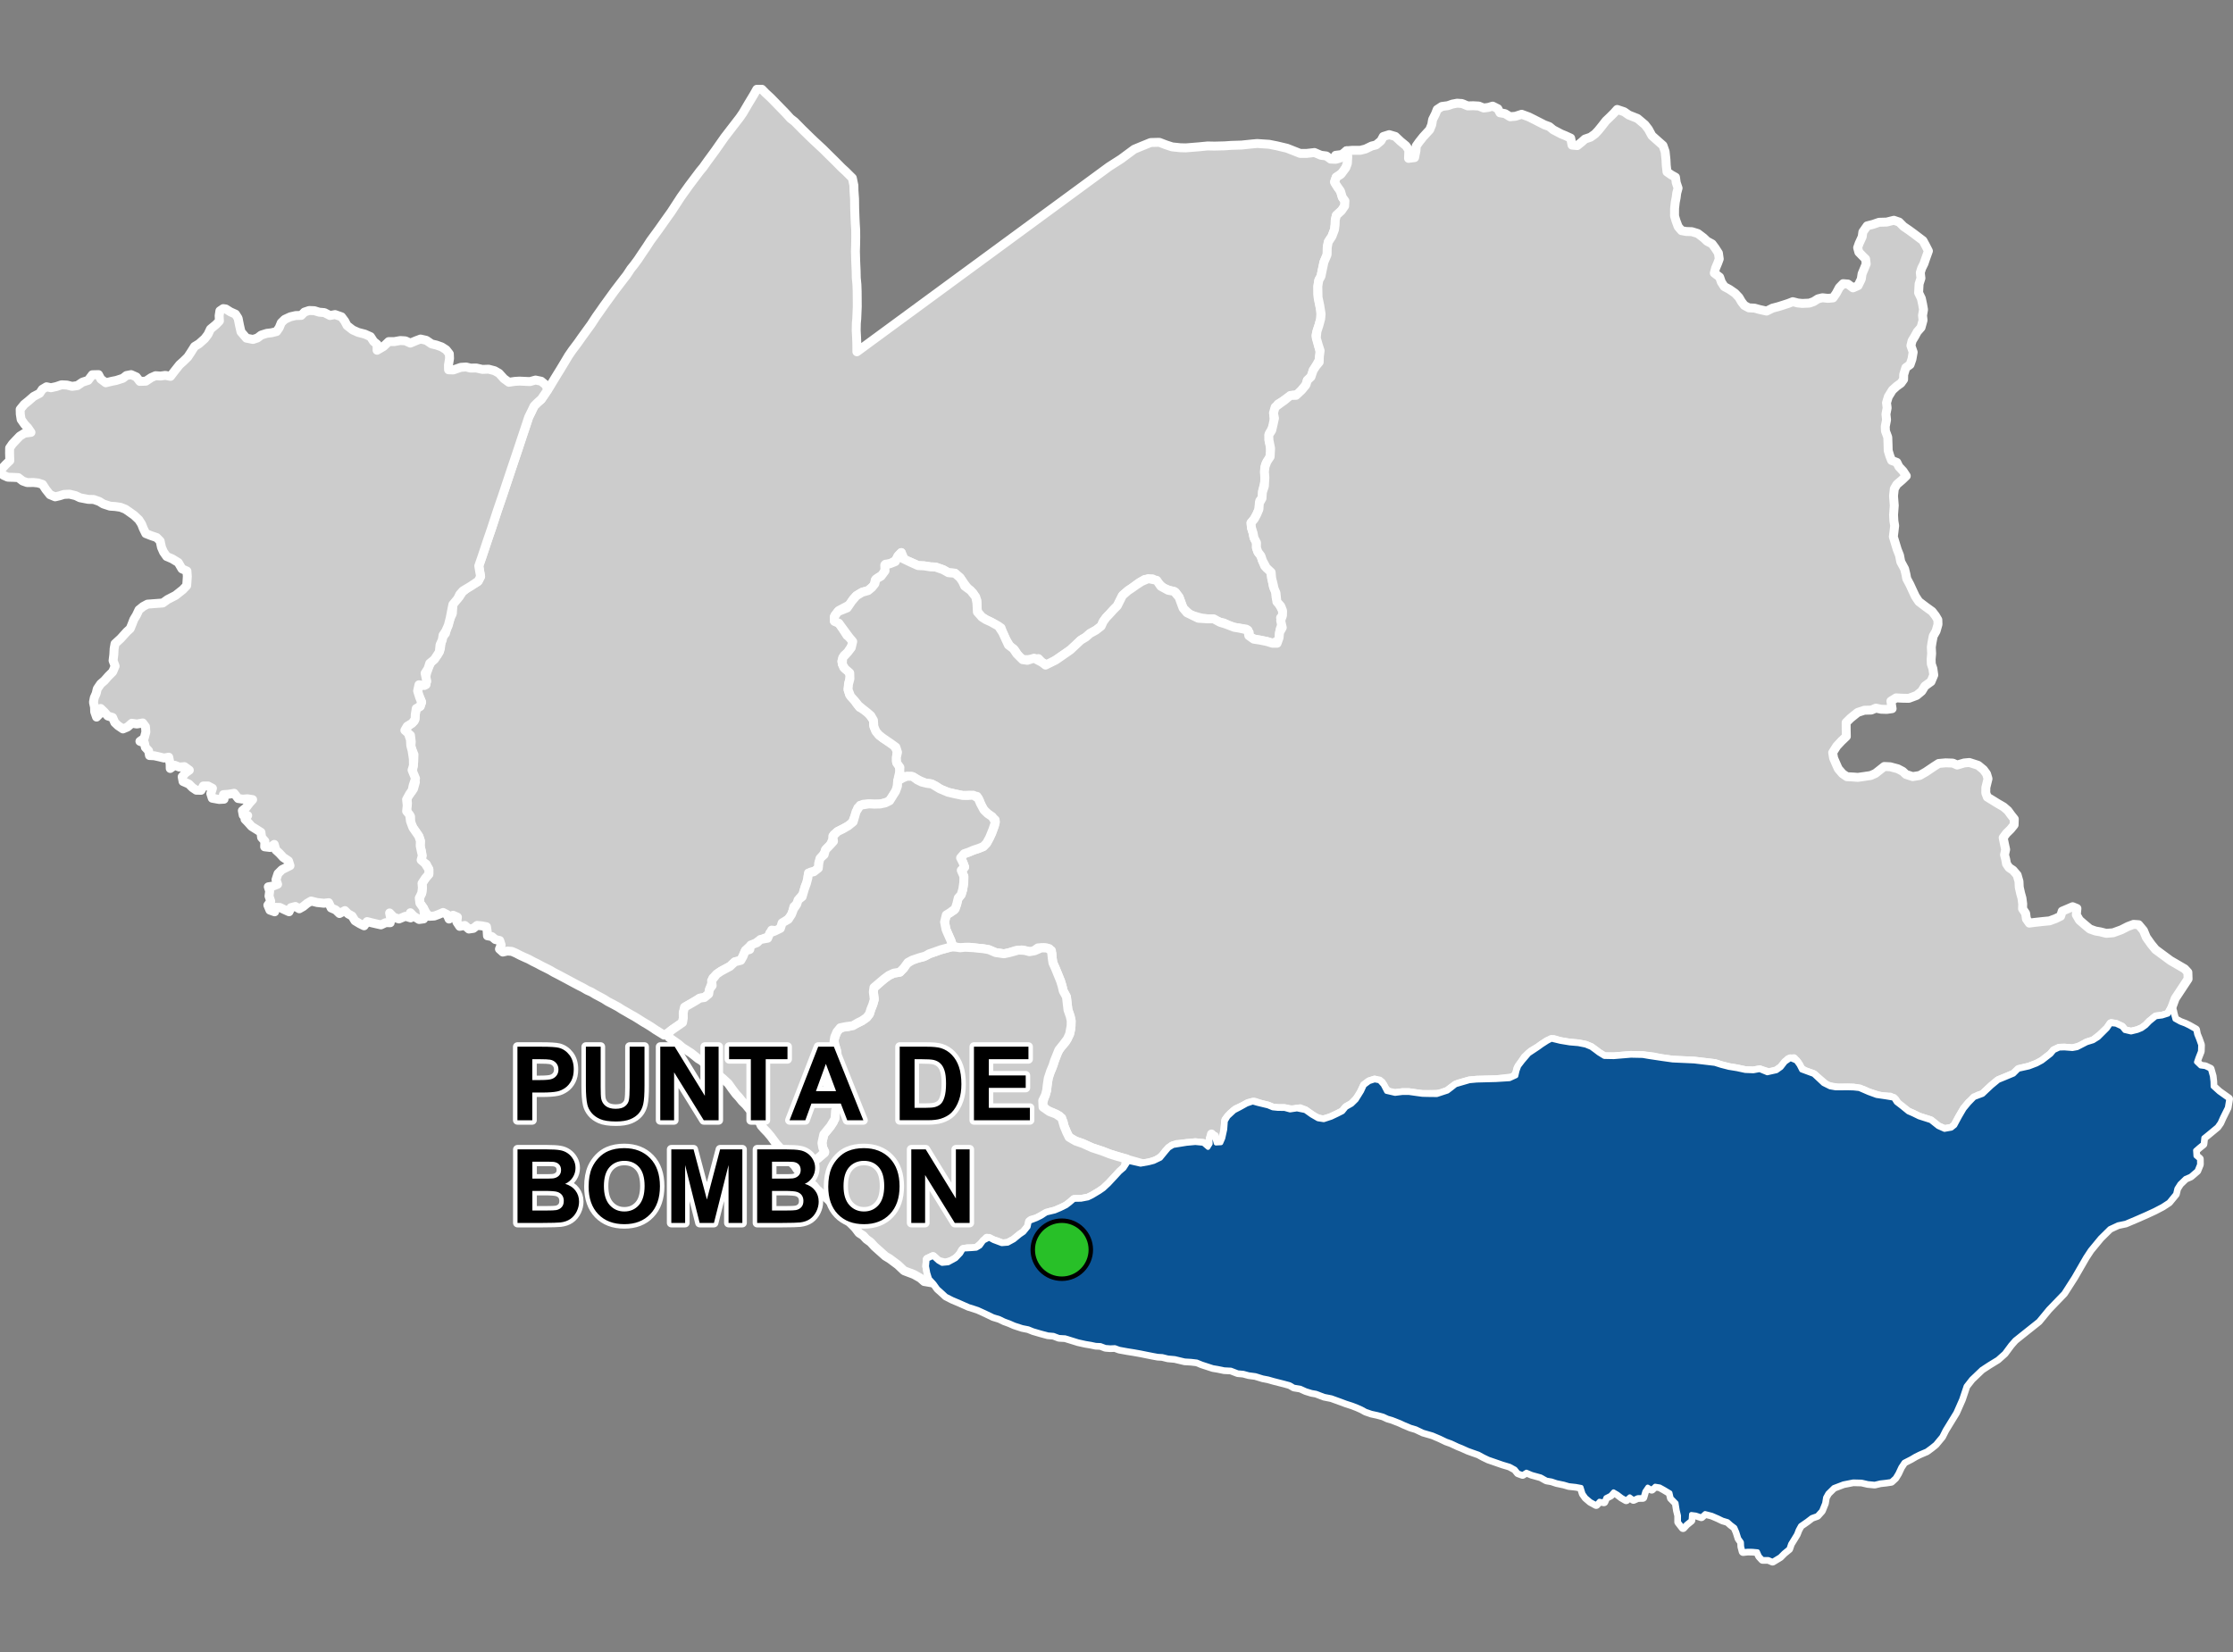 <?xml version="1.0" encoding="UTF-8"?>
<svg width="500pt" height="370pt" version="1.1" viewBox="0 0 500 370" xmlns="http://www.w3.org/2000/svg">
<rect x="0" y="0" width="500" height="370" fill="#808080" stroke="none"/>
<g id="a">
<rect width="500" height="370" fill="none"/>
<path d="m170.6 19.996 0.812 0.832 1.148 1.062 0.91 0.93 2.465 2.531 1.047 1.164 0.953 0.742 1.73 1.754 1.934 1.891 0.82 0.777 1.852 1.719 1.004 1 1.805 1.777 1.426 1.441 0.836 0.758 0.777 0.777 0.73 0.715 0.348 1.66 0.023 1.203 0.129 1.812 0.027 2.141 0.078 2.16 0.059 1.258 0.09 1.391 0.012 1.586-0.023 1.594-0.047 1.645 0.062 2.273 0.094 2.059 0.031 1.57 0.148 1.547 0.051 1.484 0.016 2.004 0.008 1.445-0.113 2.688-0.094 1.004-0.031 1.598 0.086 1.57 0.055 1.492 0.012 1.742 56.445-41.449 2.715-1.738 2.934-2.172 1.727-0.719 1.953-0.793 1.953-0.047 1.43 0.551 1.445 0.473 1.84 0.191 1.254 0.027 2.93-0.238 1.891-0.188 1.566 0.031 2.242-0.055 1.48-0.105 2.356-0.074 2.316-0.242 1.16-0.105 2.66 0.176 1.773 0.352 2.25 0.535 2.938 1.16h1.43l1.777-0.203 1.434 0.613 1.215 0.152 0.977 0.707 1.141 0.047 0.969-0.285-1.004-0.613 1.398-0.172 1.055-0.848 0.281 1.246-0.09 1.582-0.355 0.969-0.812 1.211-1.336 0.914-0.379 0.965 0.66 1.184 0.684 0.969 0.402 1.371 0.59 0.824-0.07 1.133-0.617 0.965-1.227 1.117-0.258 1.062-0.027 1.016-0.141 1.133-0.566 1.488-0.824 1.254-0.234 1.25-0.027 1.605-0.711 1.676-0.328 1.535-0.332 1.633-0.496 0.895-0.211 1.348v1.723l0.281 1.867 0.383 1.797-0.027 1.91-0.398 1.465-0.41 1.234-0.266 1.031 0.414 1.5 0.312 1.344 0.281 1.004-0.254 1.59-0.758 1.426-0.613 0.957-0.293 1.238-1 0.961-0.309 1.023-0.949 1.168-0.926 1.066-1.148 0.102-1.113 0.574-1.168 0.82-0.977 0.602-0.699 1.211-0.211 1.398 0.094 1.094-0.191 1.293-0.895 1.516-0.105 1.555 0.312 1.309 0.07 1.438-0.281 1.309-0.816 1.262-0.246 1.047v1.668l0.051 1.312-0.508 1.969-0.043 1.492-0.609 0.801-0.172 1.879-0.457 1.094-0.59 1.074-0.73 0.875 0.105 1.121 0.359 1.145 0.203 1.059 0.566 1.109-0.016 1.141 0.348 0.961 0.66 0.863 0.336 1.039 0.492 1.234 1.316 1.086 0.211 1.297 0.227 1.168 0.184 1.02 0.527 1.043 0.086 1.438 0.621 1.367 0.715 1.32 0.445 1.141-0.773 0.695 0.426 1.23-0.535 1.348-0.195 1.434-0.012 1.047-1.496 0.648-1.207-0.379-1.555-0.32-1.18-0.215-1.262-0.457-0.008-1-0.648-0.773-1.676-0.258-1-0.16-1.074-0.309-1.281-0.66-1.52-0.324-2.195-0.613-1.191-0.129-2.617-0.742-1.594-1.52-0.535-1.449-0.375-1.02-0.809-1.102-1.391-0.43-1.23-0.453-1.227-1.098-1.293-0.996-1.746 0.129-1.223 0.707-1.648 1.227-0.836 0.551-1.262 1.098-0.645 1.289-0.516 1.035-0.773 0.773-1.031 1.129-0.711 0.742-0.648 0.902-0.449 1-1.16 0.902-1.355 0.746-0.906 0.805-1.133 0.68-2.344 2.199-3.234 2.242-1.777 1.289-1.383-0.785-0.766-0.805-1.715 0.227h-1.816l-0.848-0.699-0.992-1.508-1-0.777-0.895-1.492-0.711-1.57-0.391-1.059-1.566-0.93-1.82-0.926-0.906-0.582-0.992-1.133-0.105-1.098-0.02-1.465-0.824-1.609-1.219-1.098-1.137-1.527-0.578-0.867-1.156-1.012-1.449-0.125-1.215-0.68-1.676-0.582-1.094-0.039-1.465-0.227-1.344-0.062-1.613-0.723-1.453-0.539-0.699-1.641-0.734 0.758-0.512 0.996-1.211 0.699-1.086 0.152-0.051 1.18-0.539 1.223-0.898 0.488-0.82 0.719-0.254 1.203-1.32 1.082-1.332 0.375-1.301 0.789-0.73 0.781-0.699 1.207-2.5 1.316-0.883 1.098-0.137 1.188 1.031 0.551 0.629 0.879 1.172 1.867 0.996 0.633 0.328 1.348-1.129 1.781-0.848 0.758-0.512 1.301 0.43 1.344 1.168 0.914 0.359 1.016-0.359 1.539-0.176 1.5 0.324 1.137 0.934 0.758 0.574 1.105 0.766 0.996 1.281 0.562 0.824 0.922 0.992 1.398 0.047 1.148 0.387 0.977 0.816 1.188 0.828 0.645 1.262 0.789 1.312 0.961 0.641 1.207-0.117 1.098-0.059 1.152 0.594 0.867 0.199 1.359-0.309 1.246-0.199 1.105-0.125 1.691-0.648 1.02-0.57 0.922-0.723 0.883-1.836 0.496-1.285 0.035-1.246-0.062-1.281 0.082-1.203 0.812-0.469 1.457-0.496 1.176-0.406 0.961-1.254 0.73-1.887 0.961-0.855 0.707-0.262 1.074-0.496 1.184-0.926 0.938-0.43 0.965-0.652 0.832-0.59 1.355 0.039 1-0.824 0.781-1.008 0.25-0.637 0.938-0.141 1.285-0.473 0.934-0.395 1.715-0.883 0.992-0.449 1.137-0.828 0.754-0.234 1.152-0.441 1.105-1.074 0.918-0.992 1.625-1.098 0.57-1.137-0.121-0.5 1.461-1.113 0.355-1.461 0.75-1.02 0.812-0.93 0.367-0.801 0.75-0.5 1.086-0.559 1.191-1.352 0.344-1.086 1.012-0.914 0.488-1.082 0.582-0.965 0.652-0.875 0.887-0.203 1.039-0.359 0.992-0.363 1.531-0.969 0.801-1.023 0.148-0.875 0.555-1.18 0.688-0.867 0.516-0.789 1.496 0.012 1.207-0.164 0.988-1.281 0.887-1.051 0.727-0.816 0.645-1.008 0.559-0.965-0.602-0.91-0.559-0.98-0.668-0.863-0.539-0.965-0.566-1.027-0.652-0.859-0.535-0.922-0.508-0.934-0.547-0.965-0.551-0.887-0.566-1.145-0.621-1.168-0.605-0.902-0.578-0.941-0.504-0.934-0.496-0.879-0.531-0.961-0.426-0.922-0.539-0.914-0.457-0.941-0.5-0.922-0.496-0.973-0.523-0.961-0.512-0.91-0.484-0.906-0.461-0.887-0.523-0.918-0.465-1.016-0.5-0.902-0.492-0.938-0.457-0.969-0.527-0.992-0.438-0.98-0.453-0.902-0.473-0.922-0.398-1.012-0.078-1.004 0.23-0.758-0.676 0.379-0.934-0.324-0.977-0.98-0.223-0.77-0.656-0.992-0.18-0.062-1.016-0.156-1.008-1.098-0.211-1-0.094-0.848 0.672-0.992 0.145-0.91-0.801-1.145 0.199-0.645-0.969 0.133-1.094-0.969-0.426-0.906 0.848-0.441-1.004-0.895-0.465-1 0.438-0.977 0.359-1.129 0.062-0.715-0.781-0.539-1.012-0.82-1.16-0.141-1.117 0.555-1.121 0.145-1.168-0.086-1.02 0.746-1.137 0.781-0.93 0.004-1.066-0.586-1.145-0.977-0.289-0.215-1.094 0.078-1.609-0.246-1.004 0.055-1.199-0.344-1.062-0.68-0.996-0.664-0.953-0.555-1.055 0.027-1.414-0.691-0.77-0.242-1.055 0.242-1.094-0.129-1.359 0.84-1.023 0.645-0.922 0.414-1.5-0.672-1.996 0.105-1.102 0.199-1.504 0.055-1.574-0.703-1.699 0.09-1.164-0.172-1.449-0.922-0.551-0.059-1.121 0.879-0.758 0.934-0.762 0.246-1.426 0.16-1.273 0.934-0.59 0.324-0.953-0.434-1.055-0.645-0.832 0.402-1.254 0.668-1.023 1.004 0.234-0.109-1.598 0.254-1.043 0.434-1.285 0.527-1.105 1.418-1.613 0.648-1.223 0.184-1.383 0.336-1.41 0.652-0.809 0.242-1.062 0.84-2.418 0.461-0.941 0.125-2.031 0.469-0.883 0.938-0.824 0.707-1.094 1.094-0.926 2.312-1.375 0.688-1.191-0.23-1.266-0.172-1.098 0.77-2.223 1.176-3.539 0.867-2.519 1.375-4.207 1.129-3.289 1.93-5.793 1.375-4.074 0.984-2.977 1.027-3.078 0.543-1.637 0.602-1.215 0.598-1.254 0.812-0.812 0.781-0.672 1.066-1.562 0.727-1.094 0.754-1.254 0.551-0.914 1.227-1.988 1-1.66 0.793-1.332 0.832-1.207 1.266-1.684 0.867-1.238 2.066-2.848 1.145-1.758 0.871-1.227 0.863-1.238 2.473-3.41 2.023-2.644 0.621-0.793 0.918-1.398 0.691-0.852 0.898-1.219 0.77-1.16 1.184-1.75 0.836-1.293 1.832-2.5 1.59-2.254 1.242-1.742 2.18-3.348 1.785-2.496 1.504-2 0.957-1.273 0.719-0.859 0.988-1.391 1.668-2.273 2.133-3.047 2.356-3.059 1.027-1.328 0.73-1.059 1.219-2.078 1.207-2 0.691-1.227z" fill="#ccc" fill-rule="evenodd"/>
<path d="m170.6 19.996 0.812 0.832 1.148 1.062 0.91 0.93 2.465 2.531 1.047 1.164 0.953 0.742 1.73 1.754 1.934 1.891 0.82 0.777 1.852 1.719 1.004 1 1.805 1.777 1.426 1.441 0.836 0.758 0.777 0.777 0.73 0.715 0.348 1.66 0.023 1.203 0.129 1.812 0.027 2.141 0.078 2.16 0.059 1.258 0.09 1.391 0.012 1.586-0.023 1.594-0.047 1.645 0.062 2.273 0.094 2.059 0.031 1.57 0.148 1.547 0.051 1.484 0.016 2.004 0.008 1.445-0.113 2.688-0.094 1.004-0.031 1.598 0.086 1.57 0.055 1.492 0.012 1.742 56.445-41.449 2.715-1.738 2.934-2.172 1.727-0.719 1.953-0.793 1.953-0.047 1.43 0.551 1.445 0.473 1.84 0.191 1.254 0.027 2.93-0.238 1.891-0.188 1.566 0.031 2.242-0.055 1.48-0.105 2.356-0.074 2.316-0.242 1.16-0.105 2.66 0.176 1.773 0.352 2.25 0.535 2.938 1.16h1.43l1.777-0.203 1.434 0.613 1.215 0.152 0.977 0.707 1.141 0.047 0.969-0.285-1.004-0.613 1.398-0.172 1.055-0.848 0.281 1.246-0.09 1.582-0.355 0.969-0.812 1.211-1.336 0.914-0.379 0.965 0.66 1.184 0.684 0.969 0.402 1.371 0.59 0.824-0.07 1.133-0.617 0.965-1.227 1.117-0.258 1.062-0.027 1.016-0.141 1.133-0.566 1.488-0.824 1.254-0.234 1.25-0.027 1.605-0.711 1.676-0.328 1.535-0.332 1.633-0.496 0.895-0.211 1.348v1.723l0.281 1.867 0.383 1.797-0.027 1.91-0.398 1.465-0.41 1.234-0.266 1.031 0.414 1.5 0.312 1.344 0.281 1.004-0.254 1.59-0.758 1.426-0.613 0.957-0.293 1.238-1 0.961-0.309 1.023-0.949 1.168-0.926 1.066-1.148 0.102-1.113 0.574-1.168 0.82-0.977 0.602-0.699 1.211-0.211 1.398 0.094 1.094-0.191 1.293-0.895 1.516-0.105 1.555 0.312 1.309 0.07 1.438-0.281 1.309-0.816 1.262-0.246 1.047v1.668l0.051 1.312-0.508 1.969-0.043 1.492-0.609 0.801-0.172 1.879-0.457 1.094-0.59 1.074-0.73 0.875 0.105 1.121 0.359 1.145 0.203 1.059 0.566 1.109-0.016 1.141 0.348 0.961 0.66 0.863 0.336 1.039 0.492 1.234 1.316 1.086 0.211 1.297 0.227 1.168 0.184 1.02 0.527 1.043 0.086 1.438 0.621 1.367 0.715 1.32 0.445 1.141-0.773 0.695 0.426 1.23-0.535 1.348-0.195 1.434-0.012 1.047-1.496 0.648-1.207-0.379-1.555-0.32-1.18-0.215-1.262-0.457-0.008-1-0.648-0.773-1.676-0.258-1-0.16-1.074-0.309-1.281-0.66-1.52-0.324-2.195-0.613-1.191-0.129-2.617-0.742-1.594-1.52-0.535-1.449-0.375-1.02-0.809-1.102-1.391-0.43-1.23-0.453-1.227-1.098-1.293-0.996-1.746 0.129-1.223 0.707-1.648 1.227-0.836 0.551-1.262 1.098-0.645 1.289-0.516 1.035-0.773 0.773-1.031 1.129-0.711 0.742-0.648 0.902-0.449 1-1.16 0.902-1.355 0.746-0.906 0.805-1.133 0.68-2.344 2.199-3.234 2.242-1.777 1.289-1.383-0.785-0.766-0.805-1.715 0.227h-1.816l-0.848-0.699-0.992-1.508-1-0.777-0.895-1.492-0.711-1.57-0.391-1.059-1.566-0.93-1.82-0.926-0.906-0.582-0.992-1.133-0.105-1.098-0.02-1.465-0.824-1.609-1.219-1.098-1.137-1.527-0.578-0.867-1.156-1.012-1.449-0.125-1.215-0.68-1.676-0.582-1.094-0.039-1.465-0.227-1.344-0.062-1.613-0.723-1.453-0.539-0.699-1.641-0.734 0.758-0.512 0.996-1.211 0.699-1.086 0.152-0.051 1.18-0.539 1.223-0.898 0.488-0.82 0.719-0.254 1.203-1.32 1.082-1.332 0.375-1.301 0.789-0.73 0.781-0.699 1.207-2.5 1.316-0.883 1.098-0.137 1.188 1.031 0.551 0.629 0.879 1.172 1.867 0.996 0.633 0.328 1.348-1.129 1.781-0.848 0.758-0.512 1.301 0.43 1.344 1.168 0.914 0.359 1.016-0.359 1.539-0.176 1.5 0.324 1.137 0.934 0.758 0.574 1.105 0.766 0.996 1.281 0.562 0.824 0.922 0.992 1.398 0.047 1.148 0.387 0.977 0.816 1.188 0.828 0.645 1.262 0.789 1.312 0.961 0.641 1.207-0.117 1.098-0.059 1.152 0.594 0.867 0.199 1.359-0.309 1.246-0.199 1.105-0.125 1.691-0.648 1.02-0.57 0.922-0.723 0.883-1.836 0.496-1.285 0.035-1.246-0.062-1.281 0.082-1.203 0.812-0.469 1.457-0.496 1.176-0.406 0.961-1.254 0.73-1.887 0.961-0.855 0.707-0.262 1.074-0.496 1.184-0.926 0.938-0.43 0.965-0.652 0.832-0.59 1.355 0.039 1-0.824 0.781-1.008 0.25-0.637 0.938-0.141 1.285-0.473 0.934-0.395 1.715-0.883 0.992-0.449 1.137-0.828 0.754-0.234 1.152-0.441 1.105-1.074 0.918-0.992 1.625-1.098 0.57-1.137-0.121-0.5 1.461-1.113 0.355-1.461 0.75-1.02 0.812-0.93 0.367-0.801 0.75-0.5 1.086-0.559 1.191-1.352 0.344-1.086 1.012-0.914 0.488-1.082 0.582-0.965 0.652-0.875 0.887-0.203 1.039-0.359 0.992-0.363 1.531-0.969 0.801-1.023 0.148-0.875 0.555-1.18 0.688-0.867 0.516-0.789 1.496 0.012 1.207-0.164 0.988-1.281 0.887-1.051 0.727-0.816 0.645-1.008 0.559-0.965-0.602-0.91-0.559-0.98-0.668-0.863-0.539-0.965-0.566-1.027-0.652-0.859-0.535-0.922-0.508-0.934-0.547-0.965-0.551-0.887-0.566-1.145-0.621-1.168-0.605-0.902-0.578-0.941-0.504-0.934-0.496-0.879-0.531-0.961-0.426-0.922-0.539-0.914-0.457-0.941-0.5-0.922-0.496-0.973-0.523-0.961-0.512-0.91-0.484-0.906-0.461-0.887-0.523-0.918-0.465-1.016-0.5-0.902-0.492-0.938-0.457-0.969-0.527-0.992-0.438-0.98-0.453-0.902-0.473-0.922-0.398-1.012-0.078-1.004 0.23-0.758-0.676 0.379-0.934-0.324-0.977-0.98-0.223-0.77-0.656-0.992-0.18-0.062-1.016-0.156-1.008-1.098-0.211-1-0.094-0.848 0.672-0.992 0.145-0.91-0.801-1.145 0.199-0.645-0.969 0.133-1.094-0.969-0.426-0.906 0.848-0.441-1.004-0.895-0.465-1 0.438-0.977 0.359-1.129 0.062-0.715-0.781-0.539-1.012-0.82-1.16-0.141-1.117 0.555-1.121 0.145-1.168-0.086-1.02 0.746-1.137 0.781-0.93 0.004-1.066-0.586-1.145-0.977-0.289-0.215-1.094 0.078-1.609-0.246-1.004 0.055-1.199-0.344-1.062-0.68-0.996-0.664-0.953-0.555-1.055 0.027-1.414-0.691-0.77-0.242-1.055 0.242-1.094-0.129-1.359 0.84-1.023 0.645-0.922 0.414-1.5-0.672-1.996 0.105-1.102 0.199-1.504 0.055-1.574-0.703-1.699 0.09-1.164-0.172-1.449-0.922-0.551-0.059-1.121 0.879-0.758 0.934-0.762 0.246-1.426 0.16-1.273 0.934-0.59 0.324-0.953-0.434-1.055-0.645-0.832 0.402-1.254 0.668-1.023 1.004 0.234-0.109-1.598 0.254-1.043 0.434-1.285 0.527-1.105 1.418-1.613 0.648-1.223 0.184-1.383 0.336-1.41 0.652-0.809 0.242-1.062 0.84-2.418 0.461-0.941 0.125-2.031 0.469-0.883 0.938-0.824 0.707-1.094 1.094-0.926 2.312-1.375 0.688-1.191-0.23-1.266-0.172-1.098 0.77-2.223 1.176-3.539 0.867-2.519 1.375-4.207 1.129-3.289 1.93-5.793 1.375-4.074 0.984-2.977 1.027-3.078 0.543-1.637 0.602-1.215 0.598-1.254 0.812-0.812 0.781-0.672 1.066-1.562 0.727-1.094 0.754-1.254 0.551-0.914 1.227-1.988 1-1.66 0.793-1.332 0.832-1.207 1.266-1.684 0.867-1.238 2.066-2.848 1.145-1.758 0.871-1.227 0.863-1.238 2.473-3.41 2.023-2.644 0.621-0.793 0.918-1.398 0.691-0.852 0.898-1.219 0.77-1.16 1.184-1.75 0.836-1.293 1.832-2.5 1.59-2.254 1.242-1.742 2.18-3.348 1.785-2.496 1.504-2 0.957-1.273 0.719-0.859 0.988-1.391 1.668-2.273 2.133-3.047 2.356-3.059 1.027-1.328 0.73-1.059 1.219-2.078 1.207-2 0.691-1.227h1.145" fill="none" stroke="#fff" stroke-linecap="round" stroke-linejoin="round" stroke-miterlimit="10" stroke-width="2"/>
<path d="m327.26 23.168 0.348 0.117 1.027 0.43 1.246-0.035 1.246 0.07 1.086 0.438 1.02-0.125 0.992-0.297 1.16 0.586 0.477 0.914 1.109 0.176 1.156 0.703 1.191-0.102 1.402-0.449 1.605 0.59 1.23 0.613 1.297 0.664 0.945 0.484 1.109 0.402 0.879 0.719 1.773 0.934 1 0.41 1.137 0.523 0.309 1.566 1.172 0.105 0.973-0.785 0.746-0.672 1.246-0.422 1.008-0.719 0.719-0.766 0.77-0.949 0.945-1.215 0.879-0.84 0.941-0.934 0.703-0.789 1.562 0.52 1.047 0.734 1.945 0.766 1.664 1.402 0.785 1.02 0.773 1.43 1.125 1.004 1.359 1.199 0.477 1.367 0.191 1.809 0.059 1.227 0.172 1.504 0.957 0.672 0.941 0.523 0.168 1.211 0.414 1.238-0.301 1.094-0.129 1.035-0.195 0.992-0.16 1.453-0.008 1.648 0.309 1.047 0.504 1.363 0.754 0.883 1.02 0.191 1.289 0.043 1.34 0.41 1.289 0.98 0.766 0.734 1.137 0.613 0.684 0.918 0.734 1.148 0.184 1.309-0.352 0.957-0.461 1.078-0.293 1.125 1.195 0.906 0.387 1.125 0.648 0.992 1.191 0.645 1.219 0.844 0.887 0.938 0.543 0.938 0.645 0.848 1.016 0.551 1.262 0.062 1.133 0.312 1.59 0.352 1.336-0.664 1.207-0.312 1.121-0.352 1.184-0.383 1.012-0.395 1.129 0.293 0.996 0.098 1.566-0.066 0.965-0.336 0.988-0.625 0.98-0.246 1.25 0.137 1.148-0.109 0.703-1.016 0.691-1.289 0.859-0.879 1.082 0.094 1.121 0.848 1.141-0.5 0.719-1.469 0.176-1.176 0.516-1.234 0.406-0.984-0.137-1.109-0.734-0.719-0.77-0.797-0.273-1 0.328-0.945 0.691-1.504 0.148-1.078 0.965-1.371 1.328-0.34 1.34-0.461 1.703-0.047 1.609-0.402 1.18 0.402 0.992 0.992 1.176 0.801 1.137 0.828 1.086 0.824 0.949 0.719 0.57 1.051 0.645 1.258-0.57 1.582-0.422 1.238-0.52 1.051-0.305 0.973 0.141 1.262-0.41 1.281-0.109 1.98 0.617 1.273 0.277 1.305 0.207 1.195-0.23 1.305 0.125 1.062-0.449 1.625-0.844 0.961-0.602 1.102-0.566 0.926-0.262 1.078 0.508 1.465-0.273 1.566-0.418 1.219-0.953 0.688-0.477 1.559-0.02 1.082-0.613 0.852-0.898 0.633-1 0.902-0.914 1.48-0.406 1.355 0.148 1.148-0.27 1.395 0.137 1.27-0.293 1.5 0.043 1.004 0.523 1.402 0.059 1.672 0.035 1.332 0.375 1.227 0.387 0.969 1.168 0.434 0.461 0.949 0.949 1.016 0.707 1.07-0.957 0.914-1.16 0.992-0.562 0.977-0.18 1.59 0.172 2.137-0.16 2.106 0.074 1.375 0.176 1.051-0.164 1.395-0.137 1.07 0.879 2.887 0.508 1.285 0.277 1.441 0.863 1.602 0.281 1.152 0.191 1.027 0.719 1.352 0.562 1.223 0.641 1.367 0.781 1.188 1.555 1.184 1.438 1.039 0.742 0.965 0.527 0.887 0.035 1.031-0.426 1.5-0.637 1.117-0.285 1.488-0.145 0.996 0.07 1.438-0.113 1.312 0.043 1.039 0.344 1.008 0.207 1.453-0.617 1.469-1.379 1-0.691 1.141-1.156 0.957-1.742 0.652-1.559-0.031-1.293-0.074-1.164 0.723 0.273 1.695-1.215 0.168-1.266-0.043-1.152-0.246-1.023 0.434-1.578 0.043-1.48 0.488-1.59 1.281-0.992 0.977 0.012 1.656 0.031 1.461-1.082 1.031-1.062 1.137-0.914 1.449 0.215 1.258 0.555 1.277 0.488 1.094 0.961 1.113 0.961 0.656 1.297 0.066 1.176 0.086 1.332-0.188 1.531-0.227 1.055-0.465 1.156-0.906 0.824-0.652 1.324 0.066 1.727 0.461 1.078 0.566 0.73 0.684 1.504 0.492 1.562-0.246 1.395-0.801 1.832-1.234 1.035-0.66 1.551-0.141 1.605 0.055 0.977 0.434 1.578-0.461 1.148-0.109 0.977 0.316 0.992 0.316 1.195 0.977 0.699 0.949 0.32 1.078-0.48 1.957-0.023 1.227 0.352 0.938 1.227 0.746 0.984 0.613 1.426 0.832 0.965 0.828 0.652 0.898 0.785 0.996-0.047 1.309-0.773 0.957-0.965 0.953-0.711 0.961 0.254 1.246 0.301 1.395-0.25 1.184 0.266 1.043 0.184 1 0.566 0.828 0.898 0.594 0.914 1.07 0.41 1.434 0.059 1.293 0.32 1.426 0.281 1.004 0.172 1.301-0.031 1.094 0.684 1.02 0.18 1.27 0.656 0.926 1.102-0.152 2.023-0.223 1.391-0.133 1.316-0.484 1.168-0.559 0.355-1.125 1.105-0.469 1.234-0.531 0.961 0.391-0.137 1.418 0.695 1.199 1.141 0.988 1.188 0.992 1.238 0.445 1.109 0.195 1.316 0.332 1.551-0.121 1.844-0.672 1.473-0.746 1.266-0.473 1.129 0.078 1.094 1.309 0.625 1.523 1.094 1.539 0.977 1.195 3.328 2.461 3.195 1.859 0.715 0.777 0.047 1.492-2.891 4.375-0.816 2.223-0.719 1.309-1.383 0.438-1.387 0.168-1.344 1.094-0.879 0.902-0.945 0.672-0.969 0.398-1.445 0.355-1.43-0.336-0.672-0.816-1.301-0.609-0.984-0.188-0.883 1.152-1.512 1.43-1.68 1.32-1.43 0.441-1.258 0.797-1.977 0.512-1.805-0.141-1.137 0.035-1.164 0.543-0.668 0.816-1.973 1.527-1.227 0.668-1.746 0.668-2.047 0.52-1.375 1.078-2.043 0.855-1.371 0.559-1.488 1.227-1.227 1.152-0.781 0.742-1.004 0.336-2.082 1.598-1.078 1.301-1.043 1.785-1.039 1.934-0.781 0.625-1.57 0.277-1.449-0.645-1.672-1.332-2.598-0.828-1.387-0.68-1.035-0.449-0.969-0.652-1.238-0.934-0.727-1.137-1.07-0.625-2.102-0.102-2.766-0.863-1.203-0.551-2.141-0.484-1.246-0.035-2.117 0.031-1.289-0.203-1.344-0.293-2.969-2.535-1.906-0.641-0.965-0.66-0.746-1.355-0.801-0.91-1.16 0.191-1.648 1.809-1.043 0.742-1.531 0.469-2.269-0.711-1.402 0.258-1.82-0.07-1.84-0.398-1.836-0.297-1.746-0.449-1.391-0.445-4.625-0.543-4.805-0.219-2.508-0.352-1.973-0.414-2.231-0.246-2.637-0.055-3.856 0.32-2.066-0.008-1.324-0.812-0.809-0.617-0.883-0.645-1.234-0.508-1.605-0.32-1.934-0.164-2.09-0.348-1.438-0.441-1.461 0.43-1.223 0.793-0.832 0.602-1.504 0.879-1.461 1.328-0.875 1.371-0.711 1.047-0.184 1.012-0.793 1.078-3.926 0.453-4.301 0.113-1.648 0.148-2.394 0.676-1.57 0.934-0.934 0.711-1.461 0.637-2.188 0.062-2.004 0.031-1.105-0.148-1.918-0.27h-1.41l-1.668 0.207-1.23-0.059-1.109-0.988-0.723-1.398-1.52-0.574-1.18 0.379-1.09 0.809-0.602 1.305-0.57 1.215-1.645 1.719-1.27 0.715-0.773 0.957-1.156 0.586-1.414 0.672-1.008 0.367-1.074 0.219-1.559-0.52-2.231-1.562-1.109-0.453-1.527 0.32-1.961-0.336-1.496-0.016-1.156-0.117-1.059-0.438-1.57-0.398-1.445-0.48-1.402 0.281-0.977 0.566-1.758 0.809-1.164 0.992-1.09 1.293-0.223 2.144-0.16 1.281-0.48 1.238-0.711 1.023-0.855-0.992-0.125-1.012-0.969 0.59 0.035 1.113-0.535 0.852-1.082-0.93-1.758-0.168-1.973 0.18-2.184 0.219-1.078 0.379-1.32 1.23-0.641 0.973-1.496 1.012-1.668 0.52-1.344 0.211-2.922-0.828-2.801-0.836-1.719-0.535-1.68-0.652-2.25-0.738-2.168-0.98-1.555-0.531-1.469-0.859-0.523-1.055-0.57-1.375-0.23-1.02-0.84-1.332-1.445-0.719-1.539-0.641-0.887-1.156 0.414-1.32 0.605-1.93 0.102-1.02 0.242-1.617 0.277-1.066 0.484-1.035 0.621-1.809 0.586-1.711 0.82-1.324 1.09-1.223 0.902-1.742 0.254-0.973 0.102-2.027-0.219-0.988-0.504-1.441-0.18-1.539-0.156-1.375-0.719-1.324-0.285-1.188-0.316-1.023-0.535-1.324-0.59-1.441-0.586-1.32-0.152-1.008-0.066-1.055-0.602-1.121-1.117-0.227-1.41 0.059-1.273 0.887-1.059-0.117-1.254-0.312-1.41 0.145-1.508 0.488-1.102 0.234-1.883-0.27-1.523-0.656-1.254-0.215-1.109-0.102-1.02-0.117-1.039-0.117-1.961 0.133-1.676-0.301-0.391-1.199-0.672-1.547-0.449-1.039-0.328-1.676 0.383-1.574 0.883-0.547 0.887-0.578 0.59-1.375 0.172-1.027 0.816-1.047 0.348-1.188 0.227-1.535 0.023-1.355-0.547-1.117 0.715-0.977-0.41-1.086-0.496-0.965 0.688-0.875 1.133-0.402 1.051-0.449 1.207-0.398 1.016-0.41 0.75-0.785 0.551-1.012 0.605-1.223 0.637-1.785 0.109-1.188-1.207-0.945-1.301-1.227-0.523-0.855-0.508-1.324-0.523-0.902-1.727-0.238-1.477 0.047-1.863-0.387-1.441-0.336-1.516-0.605-1.297-0.852-1.074-0.461-1.168-0.148-1.344-0.59-1.387-0.777-1.449-0.125-0.953 0.387-0.613-1.32 0.039-1.09-0.715-0.992-0.078-1.207 0.258-1.184-0.363-1.133-0.996-0.727-1.945-1.336-0.828-0.645-0.703-0.812-0.465-1.152-0.082-1.348-0.598-1.047-0.918-0.785-0.805-0.621-1.031-0.855-0.723-0.91-1.039-1.164-0.582-1.496 0.105-1.238 0.32-1.176-0.043-1.332-1.074-0.93-0.598-1.008 0.086-1.453 1.141-1.234 0.785-1.023 0.324-1.383-0.863-1.031-1.613-2.191-0.629-0.879-0.98-0.398-0.055-1.004 0.809-1.18 2.09-0.844 1.004-1.469 1.051-1.246 1.301-0.789 1.332-0.375 0.879-0.73 0.645-0.82 0.219-1.023 1.164-0.656 0.879-1.191-0.059-1.285 1.242-0.34 1.129-0.449 0.594-1.246 0.734-0.758 0.32 1.297 1.832 0.883 1.613 0.723 1.344 0.062 1.465 0.227 1.094 0.039 1.676 0.582 1.215 0.68 1.449 0.125 1.156 1.012 0.578 0.867 0.453 0.992 1.344 0.992 1.137 1.441 0.266 1.344 0.105 2.027 0.992 1.133 0.906 0.582 1.18 0.535 1.652 0.93 0.945 1.449 0.711 1.57 0.562 1.195 1.082 0.82 0.789 1.16 1.301 1.301 1.066 0.152 1.492-0.48 1.738 0.906 0.844 0.641 2.316-1.145 3.234-2.242 2.344-2.199 1.133-0.68 0.906-0.805 1.355-0.746 1.16-0.902 0.449-1 0.648-0.902 0.711-0.742 1.031-1.129 0.773-0.773 0.516-1.035 0.645-1.289 1.262-1.098 0.836-0.551 1-0.711 1.195-0.773 1.488-0.645 1.902 0.387 0.902 1.324 1.648 0.902 1.301 0.219 1.129 1.312 0.375 1.02 0.535 1.449 0.887 1.035 2.519 1.227 1.996 0.129h1.457l1.414 0.773 1.316 0.41 1.883 0.723 1 0.16 1.066 0.227 1 0.254 0.184 1.23 1.102 0.777 1.422 0.215 1.555 0.32 1.207 0.379h1.047l0.445-1.234 0.102-1.184 0.609-1.074-0.355-1.59 0.406-1.145 0.02-1.055-0.402-1.02-0.879-0.984-0.199-1.977-0.434-1.027-0.215-1.004-0.32-1.281-0.109-1.305-1.086-1.023-0.867-1.613-0.336-1.039-0.66-0.863-0.348-0.961 0.016-1.141-0.566-1.109-0.203-1.059-0.359-1.145-0.105-1.121 0.73-0.875 0.527-0.969 0.52-1.199 0.09-1.379 0.594-1.074 0.098-1.402 0.441-1.32 0.113-1.965-0.105-1.234 0.129-1.164 0.434-1.152 0.715-1.09 0.102-1.867-0.367-1.836-0.051-1.148 0.672-1.051 0.332-1.422 0.285-1.305-0.227-1.141 0.379-1.336 1.188-0.895 0.859-0.605 1.332-1.105 1.293-0.035 1.277-1.188 0.949-1.168 0.309-1.023 0.805-0.75 0.488-1.449 0.613-0.957 0.742-0.895 0.043-1.289 0.168-1.273-0.422-1.316-0.441-1.535 0.148-1.473 0.441-1.348 0.398-1.465 0.098-1.086-0.285-1.816-0.402-1.938-0.047-2.457 0.211-1.348 0.496-0.895 0.332-1.633 0.328-1.535 0.711-1.676 0.027-1.605 0.234-1.25 0.824-1.254 0.566-1.488 0.141-1.133 0.027-1.016 0.258-1.062 1.133-1.039 0.711-1.043 0.07-1.133-0.59-0.824-0.402-1.371-0.684-0.969-0.613-0.945 0.332-1.203 1.059-0.66 1.09-1.465 0.355-0.969 0.09-1.582-0.281-1.246 1.352-0.113h1.742l1.148-0.289 1.383-0.668 0.984-0.242 1.102-0.91 0.527-0.98 1.32-0.414 1.375 0.406 1.172 1.102 1.211 0.996 0.641 0.961-0.07 1.848 1.355-0.176 0.305-1.527 0.074-1.082 0.633-0.895 0.898-1.133 0.707-0.773 0.773-0.84 0.453-1.125 0.188-1.129 0.641-1.277 0.395-0.996 1.035-0.676 1.344-0.176 1.016-0.355 1.082-0.203z" fill="#ccc" fill-rule="evenodd"/>
<path d="m327.26 23.168 0.348 0.117 1.027 0.43 1.246-0.035 1.246 0.07 1.086 0.438 1.02-0.125 0.992-0.297 1.16 0.586 0.477 0.914 1.109 0.176 1.156 0.703 1.191-0.102 1.402-0.449 1.605 0.59 1.23 0.613 1.297 0.664 0.945 0.484 1.109 0.402 0.879 0.719 1.773 0.934 1 0.41 1.137 0.523 0.309 1.566 1.172 0.105 0.973-0.785 0.746-0.672 1.246-0.422 1.008-0.719 0.719-0.766 0.77-0.949 0.945-1.215 0.879-0.84 0.941-0.934 0.703-0.789 1.562 0.52 1.047 0.734 1.945 0.766 1.664 1.402 0.785 1.02 0.773 1.43 1.125 1.004 1.359 1.199 0.477 1.367 0.191 1.809 0.059 1.227 0.172 1.504 0.957 0.672 0.941 0.523 0.168 1.211 0.414 1.238-0.301 1.094-0.129 1.035-0.195 0.992-0.16 1.453-0.008 1.648 0.309 1.047 0.504 1.363 0.754 0.883 1.02 0.191 1.289 0.043 1.34 0.41 1.289 0.98 0.766 0.734 1.137 0.613 0.684 0.918 0.734 1.148 0.184 1.309-0.352 0.957-0.461 1.078-0.293 1.125 1.195 0.906 0.387 1.125 0.648 0.992 1.191 0.645 1.219 0.844 0.887 0.938 0.543 0.938 0.645 0.848 1.016 0.551 1.262 0.062 1.133 0.312 1.59 0.352 1.336-0.664 1.207-0.312 1.121-0.352 1.184-0.383 1.012-0.395 1.129 0.293 0.996 0.098 1.566-0.066 0.965-0.336 0.988-0.625 0.98-0.246 1.25 0.137 1.148-0.109 0.703-1.016 0.691-1.289 0.859-0.879 1.082 0.094 1.121 0.848 1.141-0.5 0.719-1.469 0.176-1.176 0.516-1.234 0.406-0.984-0.137-1.109-0.734-0.719-0.77-0.797-0.273-1 0.328-0.945 0.691-1.504 0.148-1.078 0.965-1.371 1.328-0.34 1.34-0.461 1.703-0.047 1.609-0.402 1.18 0.402 0.992 0.992 1.176 0.801 1.137 0.828 1.086 0.824 0.949 0.719 0.57 1.051 0.645 1.258-0.57 1.582-0.422 1.238-0.52 1.051-0.305 0.973 0.141 1.262-0.41 1.281-0.109 1.98 0.617 1.273 0.277 1.305 0.207 1.195-0.23 1.305 0.125 1.062-0.449 1.625-0.844 0.961-0.602 1.102-0.566 0.926-0.262 1.078 0.508 1.465-0.273 1.566-0.418 1.219-0.953 0.688-0.477 1.559-0.02 1.082-0.613 0.852-0.898 0.633-1 0.902-0.914 1.48-0.406 1.355 0.148 1.148-0.27 1.395 0.137 1.27-0.293 1.5 0.043 1.004 0.523 1.402 0.059 1.672 0.035 1.332 0.375 1.227 0.387 0.969 1.168 0.434 0.461 0.949 0.949 1.016 0.707 1.07-0.957 0.914-1.16 0.992-0.562 0.977-0.18 1.59 0.172 2.137-0.16 2.106 0.074 1.375 0.176 1.051-0.164 1.395-0.137 1.07 0.879 2.887 0.508 1.285 0.277 1.441 0.863 1.602 0.281 1.152 0.191 1.027 0.719 1.352 0.562 1.223 0.641 1.367 0.781 1.188 1.555 1.184 1.438 1.039 0.742 0.965 0.527 0.887 0.035 1.031-0.426 1.5-0.637 1.117-0.285 1.488-0.145 0.996 0.07 1.438-0.113 1.312 0.043 1.039 0.344 1.008 0.207 1.453-0.617 1.469-1.379 1-0.691 1.141-1.156 0.957-1.742 0.652-1.559-0.031-1.293-0.074-1.164 0.723 0.273 1.695-1.215 0.168-1.266-0.043-1.152-0.246-1.023 0.434-1.578 0.043-1.48 0.488-1.59 1.281-0.992 0.977 0.012 1.656 0.031 1.461-1.082 1.031-1.062 1.137-0.914 1.449 0.215 1.258 0.555 1.277 0.488 1.094 0.961 1.113 0.961 0.656 1.297 0.066 1.176 0.086 1.332-0.188 1.531-0.227 1.055-0.465 1.156-0.906 0.824-0.652 1.324 0.066 1.727 0.461 1.078 0.566 0.73 0.684 1.504 0.492 1.562-0.246 1.395-0.801 1.832-1.234 1.035-0.66 1.551-0.141 1.605 0.055 0.977 0.434 1.578-0.461 1.148-0.109 0.977 0.316 0.992 0.316 1.195 0.977 0.699 0.949 0.32 1.078-0.48 1.957-0.023 1.227 0.352 0.938 1.227 0.746 0.984 0.613 1.426 0.832 0.965 0.828 0.652 0.898 0.785 0.996-0.047 1.309-0.773 0.957-0.965 0.953-0.711 0.961 0.254 1.246 0.301 1.395-0.25 1.184 0.266 1.043 0.184 1 0.566 0.828 0.898 0.594 0.914 1.07 0.41 1.434 0.059 1.293 0.32 1.426 0.281 1.004 0.172 1.301-0.031 1.094 0.684 1.02 0.18 1.27 0.656 0.926 1.102-0.152 2.023-0.223 1.391-0.133 1.316-0.484 1.168-0.559 0.355-1.125 1.105-0.469 1.234-0.531 0.961 0.391-0.137 1.418 0.695 1.199 1.141 0.988 1.188 0.992 1.238 0.445 1.109 0.195 1.316 0.332 1.551-0.121 1.844-0.672 1.473-0.746 1.266-0.473 1.129 0.078 1.094 1.309 0.625 1.523 1.094 1.539 0.977 1.195 3.328 2.461 3.195 1.859 0.715 0.777 0.047 1.492-2.891 4.375-0.816 2.223-0.719 1.309-1.383 0.438-1.387 0.168-1.344 1.094-0.879 0.902-0.945 0.672-0.969 0.398-1.445 0.355-1.43-0.336-0.672-0.816-1.301-0.609-0.984-0.188-0.883 1.152-1.512 1.43-1.68 1.32-1.43 0.441-1.258 0.797-1.977 0.512-1.805-0.141-1.137 0.035-1.164 0.543-0.668 0.816-1.973 1.527-1.227 0.668-1.746 0.668-2.047 0.52-1.375 1.078-2.043 0.855-1.371 0.559-1.488 1.227-1.227 1.152-0.781 0.742-1.004 0.336-2.082 1.598-1.078 1.301-1.043 1.785-1.039 1.934-0.781 0.625-1.57 0.277-1.449-0.645-1.672-1.332-2.598-0.828-1.387-0.68-1.035-0.449-0.969-0.652-1.238-0.934-0.727-1.137-1.07-0.625-2.102-0.102-2.766-0.863-1.203-0.551-2.141-0.484-1.246-0.035-2.117 0.031-1.289-0.203-1.344-0.293-2.969-2.535-1.906-0.641-0.965-0.66-0.746-1.355-0.801-0.91-1.16 0.191-1.648 1.809-1.043 0.742-1.531 0.469-2.269-0.711-1.402 0.258-1.82-0.07-1.84-0.398-1.836-0.297-1.746-0.449-1.391-0.445-4.625-0.543-4.805-0.219-2.508-0.352-1.973-0.414-2.231-0.246-2.637-0.055-3.856 0.32-2.066-0.008-1.324-0.812-0.809-0.617-0.883-0.645-1.234-0.508-1.605-0.32-1.934-0.164-2.09-0.348-1.438-0.441-1.461 0.43-1.223 0.793-0.832 0.602-1.504 0.879-1.461 1.328-0.875 1.371-0.711 1.047-0.184 1.012-0.793 1.078-3.926 0.453-4.301 0.113-1.648 0.148-2.394 0.676-1.57 0.934-0.934 0.711-1.461 0.637-2.188 0.062-2.004 0.031-1.105-0.148-1.918-0.27h-1.41l-1.668 0.207-1.23-0.059-1.109-0.988-0.723-1.398-1.52-0.574-1.18 0.379-1.09 0.809-0.602 1.305-0.57 1.215-1.645 1.719-1.27 0.715-0.773 0.957-1.156 0.586-1.414 0.672-1.008 0.367-1.074 0.219-1.559-0.52-2.231-1.562-1.109-0.453-1.527 0.32-1.961-0.336-1.496-0.016-1.156-0.117-1.059-0.438-1.57-0.398-1.445-0.48-1.402 0.281-0.977 0.566-1.758 0.809-1.164 0.992-1.09 1.293-0.223 2.144-0.16 1.281-0.48 1.238-0.711 1.023-0.855-0.992-0.125-1.012-0.969 0.59 0.035 1.113-0.535 0.852-1.082-0.93-1.758-0.168-1.973 0.18-2.184 0.219-1.078 0.379-1.32 1.23-0.641 0.973-1.496 1.012-1.668 0.52-1.344 0.211-2.922-0.828-2.801-0.836-1.719-0.535-1.68-0.652-2.25-0.738-2.168-0.98-1.555-0.531-1.469-0.859-0.523-1.055-0.57-1.375-0.23-1.02-0.84-1.332-1.445-0.719-1.539-0.641-0.887-1.156 0.414-1.32 0.605-1.93 0.102-1.02 0.242-1.617 0.277-1.066 0.484-1.035 0.621-1.809 0.586-1.711 0.82-1.324 1.09-1.223 0.902-1.742 0.254-0.973 0.102-2.027-0.219-0.988-0.504-1.441-0.18-1.539-0.156-1.375-0.719-1.324-0.285-1.188-0.316-1.023-0.535-1.324-0.59-1.441-0.586-1.32-0.152-1.008-0.066-1.055-0.602-1.121-1.117-0.227-1.41 0.059-1.273 0.887-1.059-0.117-1.254-0.312-1.41 0.145-1.508 0.488-1.102 0.234-1.883-0.27-1.523-0.656-1.254-0.215-1.109-0.102-1.02-0.117-1.039-0.117-1.961 0.133-1.676-0.301-0.391-1.199-0.672-1.547-0.449-1.039-0.328-1.676 0.383-1.574 0.883-0.547 0.887-0.578 0.59-1.375 0.172-1.027 0.816-1.047 0.348-1.188 0.227-1.535 0.023-1.355-0.547-1.117 0.715-0.977-0.41-1.086-0.496-0.965 0.688-0.875 1.133-0.402 1.051-0.449 1.207-0.398 1.016-0.41 0.75-0.785 0.551-1.012 0.605-1.223 0.637-1.785 0.109-1.188-1.207-0.945-1.301-1.227-0.523-0.855-0.508-1.324-0.523-0.902-1.727-0.238-1.477 0.047-1.863-0.387-1.441-0.336-1.516-0.605-1.297-0.852-1.074-0.461-1.168-0.148-1.344-0.59-1.387-0.777-1.449-0.125-0.953 0.387-0.613-1.32 0.039-1.09-0.715-0.992-0.078-1.207 0.258-1.184-0.363-1.133-0.996-0.727-1.945-1.336-0.828-0.645-0.703-0.812-0.465-1.152-0.082-1.348-0.598-1.047-0.918-0.785-0.805-0.621-1.031-0.855-0.723-0.91-1.039-1.164-0.582-1.496 0.105-1.238 0.32-1.176-0.043-1.332-1.074-0.93-0.598-1.008 0.086-1.453 1.141-1.234 0.785-1.023 0.324-1.383-0.863-1.031-1.613-2.191-0.629-0.879-0.98-0.398-0.055-1.004 0.809-1.18 2.09-0.844 1.004-1.469 1.051-1.246 1.301-0.789 1.332-0.375 0.879-0.73 0.645-0.82 0.219-1.023 1.164-0.656 0.879-1.191-0.059-1.285 1.242-0.34 1.129-0.449 0.594-1.246 0.734-0.758 0.32 1.297 1.832 0.883 1.613 0.723 1.344 0.062 1.465 0.227 1.094 0.039 1.676 0.582 1.215 0.68 1.449 0.125 1.156 1.012 0.578 0.867 0.453 0.992 1.344 0.992 1.137 1.441 0.266 1.344 0.105 2.027 0.992 1.133 0.906 0.582 1.18 0.535 1.652 0.93 0.945 1.449 0.711 1.57 0.562 1.195 1.082 0.82 0.789 1.16 1.301 1.301 1.066 0.152 1.492-0.48 1.738 0.906 0.844 0.641 2.316-1.145 3.234-2.242 2.344-2.199 1.133-0.68 0.906-0.805 1.355-0.746 1.16-0.902 0.449-1 0.648-0.902 0.711-0.742 1.031-1.129 0.773-0.773 0.516-1.035 0.645-1.289 1.262-1.098 0.836-0.551 1-0.711 1.195-0.773 1.488-0.645 1.902 0.387 0.902 1.324 1.648 0.902 1.301 0.219 1.129 1.312 0.375 1.02 0.535 1.449 0.887 1.035 2.519 1.227 1.996 0.129h1.457l1.414 0.773 1.316 0.41 1.883 0.723 1 0.16 1.066 0.227 1 0.254 0.184 1.23 1.102 0.777 1.422 0.215 1.555 0.32 1.207 0.379h1.047l0.445-1.234 0.102-1.184 0.609-1.074-0.355-1.59 0.406-1.145 0.02-1.055-0.402-1.02-0.879-0.984-0.199-1.977-0.434-1.027-0.215-1.004-0.32-1.281-0.109-1.305-1.086-1.023-0.867-1.613-0.336-1.039-0.66-0.863-0.348-0.961 0.016-1.141-0.566-1.109-0.203-1.059-0.359-1.145-0.105-1.121 0.73-0.875 0.527-0.969 0.52-1.199 0.09-1.379 0.594-1.074 0.098-1.402 0.441-1.32 0.113-1.965-0.105-1.234 0.129-1.164 0.434-1.152 0.715-1.09 0.102-1.867-0.367-1.836-0.051-1.148 0.672-1.051 0.332-1.422 0.285-1.305-0.227-1.141 0.379-1.336 1.188-0.895 0.859-0.605 1.332-1.105 1.293-0.035 1.277-1.188 0.949-1.168 0.309-1.023 0.805-0.75 0.488-1.449 0.613-0.957 0.742-0.895 0.043-1.289 0.168-1.273-0.422-1.316-0.441-1.535 0.148-1.473 0.441-1.348 0.398-1.465 0.098-1.086-0.285-1.816-0.402-1.938-0.047-2.457 0.211-1.348 0.496-0.895 0.332-1.633 0.328-1.535 0.711-1.676 0.027-1.605 0.234-1.25 0.824-1.254 0.566-1.488 0.141-1.133 0.027-1.016 0.258-1.062 1.133-1.039 0.711-1.043 0.07-1.133-0.59-0.824-0.402-1.371-0.684-0.969-0.613-0.945 0.332-1.203 1.059-0.66 1.09-1.465 0.355-0.969 0.09-1.582-0.281-1.246 1.352-0.113h1.742l1.148-0.289 1.383-0.668 0.984-0.242 1.102-0.91 0.527-0.98 1.32-0.414 1.375 0.406 1.172 1.102 1.211 0.996 0.641 0.961-0.07 1.848 1.355-0.176 0.305-1.527 0.074-1.082 0.633-0.895 0.898-1.133 0.707-0.773 0.773-0.84 0.453-1.125 0.188-1.129 0.641-1.277 0.395-0.996 1.035-0.676 1.344-0.176 1.016-0.355 1.082-0.203 0.961 0.074" fill="none" stroke="#fff" stroke-linecap="round" stroke-linejoin="round" stroke-miterlimit="10" stroke-width="2"/>
<path d="m214.04 212.14 0.984 0.133 1.074-0.117 1.926 0.102 1.02 0.117 1.109 0.102 1.254 0.215 1.523 0.656 1.883 0.27 1.102-0.234 1.047-0.277 1.082-0.312 1.391 0.07 1.09 0.285 1.137-0.203 1.508-0.652 1.273 0.031 0.992 0.555 0.18 1.758 0.152 1.008 0.586 1.32 0.59 1.441 0.535 1.324 0.316 1.023 0.285 1.188 0.719 1.324 0.156 1.375 0.18 1.539 0.504 1.441 0.219 0.988-0.016 1.141-0.34 1.859-0.516 1.121-0.938 1.242-0.957 1.188-0.988 2.449-0.32 1.035-0.547 1.305-0.516 1.57-0.242 1.617-0.102 1.02-0.285 1.105-0.605 1.242 0.066 1.453 1.441 1.008 1.508 0.57 1.242 0.855 0.555 1.883 0.57 1.375 0.523 1.055 1.469 0.859 1.555 0.531 2.168 0.98 2.25 0.738 1.68 0.652 1.719 0.535 2.004 0.555-0.254 1.816-1.172 1.105-0.848 0.93-1.648 1.77-1.168 1.09-0.918 0.633-1.609 0.965-0.984 0.48-1.531 0.301-1.578 0.023-0.918 0.793-0.82 0.625-0.965 0.48-1.605 0.695-1.07 0.27-1.445 0.586-1.578 0.867-1.223 0.336-0.637 1.5-0.98 1.207-0.836 0.57-1.359 1.117-1.414 0.773-1.117 0.152-1.398-0.527-1.047-0.32-1.125-0.457-1.152 1.262-1.199 1.016-1.023 0.082h-1.094l-1.043 0.398-0.75 1.395-1.527 0.988-1.523 0.43-1.609-0.402-1.148-1.043-1.258 0.59-0.133 1.551 0.27 1.473 0.398 1.285 0.48 0.961-1.727-0.293-0.883-0.777-1.434-0.812-2.191-0.828-1.387-1.312-1.828-1.363-0.984-0.594-2.43-2.172-0.867-0.949-0.941-0.684-0.73-0.797-0.922-0.59-0.852-1.121-0.758-0.773-1.09-1.039-0.832-0.934-1.512-1.344-0.668-0.754-0.719-1.047-1.449-1.375-1.574-1.387-0.707-0.859-0.805-0.609-0.801-0.723-0.742-0.711-0.469-0.891 2.598-2.191 1.875-1.543 0.797-0.656-0.406-1.125-0.184-1.078 0.414-1.906 1.387-1.676 0.754-1.105 0.398-1.762 0.113-1.719 0.559-1.105-0.676-0.938-1.309-1.613-0.645-1.672-0.793-0.992-0.543-1.082 0.336-1.391 0.918-0.613 1.617-0.883 0.785-0.785-0.059-1.531-0.445-1.301-0.059-1.156 0.316-0.953 0.496-1.195 1.176-0.543 1.281-0.145 1.977-0.82 0.953-0.469 1.047-0.723 0.629-0.809 0.348-1.098 0.414-1.023 0.324-1.145-0.141-1.234-0.09-1.184 1.344-1.242 1.102-0.93 1.031-0.766 1.117-0.516 1.352-0.219 0.879-0.902 0.547-0.949 1.359-0.848 1.07-0.41 1.375-0.301 1.375-0.711 1.363-0.469 1.145-0.414 1.398-0.383 1.074-0.27z" fill="#ccc" fill-rule="evenodd"/>
<path d="m214.04 212.14 0.984 0.133 1.074-0.117 1.926 0.102 1.02 0.117 1.109 0.102 1.254 0.215 1.523 0.656 1.883 0.27 1.102-0.234 1.047-0.277 1.082-0.312 1.391 0.07 1.09 0.285 1.137-0.203 1.508-0.652 1.273 0.031 0.992 0.555 0.18 1.758 0.152 1.008 0.586 1.32 0.59 1.441 0.535 1.324 0.316 1.023 0.285 1.188 0.719 1.324 0.156 1.375 0.18 1.539 0.504 1.441 0.219 0.988-0.016 1.141-0.34 1.859-0.516 1.121-0.938 1.242-0.957 1.188-0.988 2.449-0.32 1.035-0.547 1.305-0.516 1.57-0.242 1.617-0.102 1.02-0.285 1.105-0.605 1.242 0.066 1.453 1.441 1.008 1.508 0.57 1.242 0.855 0.555 1.883 0.57 1.375 0.523 1.055 1.469 0.859 1.555 0.531 2.168 0.98 2.25 0.738 1.68 0.652 1.719 0.535 2.004 0.555-0.254 1.816-1.172 1.105-0.848 0.93-1.648 1.77-1.168 1.09-0.918 0.633-1.609 0.965-0.984 0.48-1.531 0.301-1.578 0.023-0.918 0.793-0.82 0.625-0.965 0.48-1.605 0.695-1.07 0.27-1.445 0.586-1.578 0.867-1.223 0.336-0.637 1.5-0.98 1.207-0.836 0.57-1.359 1.117-1.414 0.773-1.117 0.152-1.398-0.527-1.047-0.32-1.125-0.457-1.152 1.262-1.199 1.016-1.023 0.082h-1.094l-1.043 0.398-0.75 1.395-1.527 0.988-1.523 0.43-1.609-0.402-1.148-1.043-1.258 0.59-0.133 1.551 0.27 1.473 0.398 1.285 0.48 0.961-1.727-0.293-0.883-0.777-1.434-0.812-2.191-0.828-1.387-1.312-1.828-1.363-0.984-0.594-2.43-2.172-0.867-0.949-0.941-0.684-0.73-0.797-0.922-0.59-0.852-1.121-0.758-0.773-1.09-1.039-0.832-0.934-1.512-1.344-0.668-0.754-0.719-1.047-1.449-1.375-1.574-1.387-0.707-0.859-0.805-0.609-0.801-0.723-0.742-0.711-0.469-0.891 2.598-2.191 1.875-1.543 0.797-0.656-0.406-1.125-0.184-1.078 0.414-1.906 1.387-1.676 0.754-1.105 0.398-1.762 0.113-1.719 0.559-1.105-0.676-0.938-1.309-1.613-0.645-1.672-0.793-0.992-0.543-1.082 0.336-1.391 0.918-0.613 1.617-0.883 0.785-0.785-0.059-1.531-0.445-1.301-0.059-1.156 0.316-0.953 0.496-1.195 1.176-0.543 1.281-0.145 1.977-0.82 0.953-0.469 1.047-0.723 0.629-0.809 0.348-1.098 0.414-1.023 0.324-1.145-0.141-1.234-0.09-1.184 1.344-1.242 1.102-0.93 1.031-0.766 1.117-0.516 1.352-0.219 0.879-0.902 0.547-0.949 1.359-0.848 1.07-0.41 1.375-0.301 1.375-0.711 1.363-0.469 1.145-0.414 1.398-0.383 1.074-0.27 0.973 0.051" fill="none" stroke="#fff" stroke-linecap="round" stroke-linejoin="round" stroke-miterlimit="10" stroke-width="2"/>
<path d="m204.15 173.86 0.336 0.145 0.895 0.656 0.984 0.488 1.109 0.285 1.18 0.152 1.746 1.062 1.871 0.789 1.441 0.336 1.863 0.387 1.008 0.016 1.316-0.082 1.141 0.68 0.48 1.148 0.812 1.512 0.832 0.797 1.012 0.684 0.715 1.184-0.551 1.652-0.727 1.797-0.676 1.266-0.75 0.785-1.016 0.41-1.207 0.398-1.051 0.449-1.016 0.344-0.805 0.934 0.496 0.965 0.41 1.086-0.758 0.738 0.59 1.355-0.023 1.355-0.227 1.535-0.348 1.188-0.668 0.766-0.32 1.309-0.34 1.094-1.137 0.859-0.883 0.547-0.383 1.574 0.328 1.676 0.449 1.039 0.641 1.445 0.422 1.301-1.355 0.387-1.398 0.383-1.145 0.414-1.363 0.469-0.938 0.527-1.137 0.305-1.746 0.59-0.973 0.527-0.934 1.27-0.879 0.902-1.352 0.219-1.117 0.516-1.031 0.766-1.102 0.93-1.18 1-0.137 0.992 0.203 1.668-0.324 1.145-0.414 1.023-0.348 1.098-0.629 0.809-1.047 0.723-0.953 0.469-1.086 0.641-1.457 0.18-1.34 0.266-0.77 0.941-0.484 1.145-0.164 0.988 0.297 1.172 0.391 1.371-0.141 1.266-1.496 0.918-1.172 0.691-0.887 1.027 0.129 1.371 1.176 1.414 0.645 1.672 0.555 1.375 1.109 0.477 0.289 1-0.543 1.734-0.117 1.809-1.012 1.668-1.508 1.855-0.414 1.906 0.184 1.078 0.453 0.898-0.844 0.883-1.875 1.543-1.891 1.488-0.742 0.676-0.816-0.602-0.57-0.871-0.82-0.797-0.652-0.852-0.617-0.805-0.676-0.801-0.621-0.836-0.711-0.773-0.602-0.801-0.637-0.871-0.742-0.883-0.766-0.793-0.664-0.754-0.539-1.254-0.684-0.852-0.785-0.91-0.75-0.797-0.676-0.832-0.836-0.824-0.688-0.863-0.711-0.77-0.891-1.184-0.797-1.133-1.309-1.203-0.902-0.727-1.047-0.922-0.84-0.84-0.906-0.438-0.906-0.934-0.867-0.527-1.551-1.246-1.984-1.262-0.836-0.723-2.102-1.484-0.141-1.113 0.816-0.645 1.051-0.727 1.281-0.887 0.164-0.988-0.012-1.207 0.289-1.254 1.367-0.758 1.18-0.688 0.875-0.555 1.023-0.148 0.969-0.801 0.152-1.02 0.625-0.859-0.125-1.117 1.148-1.453 0.965-0.652 1.082-0.582 0.914-0.488 1.086-1.012 1.352-0.344 0.492-0.898 0.484-1.223 1.027-0.316 0.211-0.984 1.414-0.539 0.742-0.707 1.629-0.285 0.508-1.203 1.059-0.383 1.289-0.629 0.387-1.219 1.383-0.801 0.727-1.125 0.449-1.199 0.707-1.027 0.297-0.977 0.922-0.738 0.453-1.578 0.504-1.414 0.32-1.211 0.125-1.094 1.207-0.293 1.012-0.789 0.109-1.176 0.266-1.027 0.926-0.84 0.281-1.059 1.125-1.164 0.684-0.762-0.145-1.148 1.074-1.055 1.156-0.559 1.195-0.691 1.125-0.906 0.305-1.023 0.355-1.266 0.906-1.41 1.953-0.324 1.246 0.062 1.285-0.035 1.121-0.238 1-0.488 0.621-0.996 0.707-1.121 0.426-1.172 0.039-1.148 1.078-0.645 0.953-0.387z" fill="#ccc" fill-rule="evenodd"/>
<path d="m204.15 173.86 0.336 0.145 0.895 0.656 0.984 0.488 1.109 0.285 1.18 0.152 1.746 1.062 1.871 0.789 1.441 0.336 1.863 0.387 1.008 0.016 1.316-0.082 1.141 0.68 0.48 1.148 0.812 1.512 0.832 0.797 1.012 0.684 0.715 1.184-0.551 1.652-0.727 1.797-0.676 1.266-0.75 0.785-1.016 0.41-1.207 0.398-1.051 0.449-1.016 0.344-0.805 0.934 0.496 0.965 0.41 1.086-0.758 0.738 0.59 1.355-0.023 1.355-0.227 1.535-0.348 1.188-0.668 0.766-0.32 1.309-0.34 1.094-1.137 0.859-0.883 0.547-0.383 1.574 0.328 1.676 0.449 1.039 0.641 1.445 0.422 1.301-1.355 0.387-1.398 0.383-1.145 0.414-1.363 0.469-0.938 0.527-1.137 0.305-1.746 0.59-0.973 0.527-0.934 1.27-0.879 0.902-1.352 0.219-1.117 0.516-1.031 0.766-1.102 0.93-1.18 1-0.137 0.992 0.203 1.668-0.324 1.145-0.414 1.023-0.348 1.098-0.629 0.809-1.047 0.723-0.953 0.469-1.086 0.641-1.457 0.18-1.34 0.266-0.77 0.941-0.484 1.145-0.164 0.988 0.297 1.172 0.391 1.371-0.141 1.266-1.496 0.918-1.172 0.691-0.887 1.027 0.129 1.371 1.176 1.414 0.645 1.672 0.555 1.375 1.109 0.477 0.289 1-0.543 1.734-0.117 1.809-1.012 1.668-1.508 1.855-0.414 1.906 0.184 1.078 0.453 0.898-0.844 0.883-1.875 1.543-1.891 1.488-0.742 0.676-0.816-0.602-0.57-0.871-0.82-0.797-0.652-0.852-0.617-0.805-0.676-0.801-0.621-0.836-0.711-0.773-0.602-0.801-0.637-0.871-0.742-0.883-0.766-0.793-0.664-0.754-0.539-1.254-0.684-0.852-0.785-0.91-0.75-0.797-0.676-0.832-0.836-0.824-0.688-0.863-0.711-0.77-0.891-1.184-0.797-1.133-1.309-1.203-0.902-0.727-1.047-0.922-0.84-0.84-0.906-0.438-0.906-0.934-0.867-0.527-1.551-1.246-1.984-1.262-0.836-0.723-2.102-1.484-0.141-1.113 0.816-0.645 1.051-0.727 1.281-0.887 0.164-0.988-0.012-1.207 0.289-1.254 1.367-0.758 1.18-0.688 0.875-0.555 1.023-0.148 0.969-0.801 0.152-1.02 0.625-0.859-0.125-1.117 1.148-1.453 0.965-0.652 1.082-0.582 0.914-0.488 1.086-1.012 1.352-0.344 0.492-0.898 0.484-1.223 1.027-0.316 0.211-0.984 1.414-0.539 0.742-0.707 1.629-0.285 0.508-1.203 1.059-0.383 1.289-0.629 0.387-1.219 1.383-0.801 0.727-1.125 0.449-1.199 0.707-1.027 0.297-0.977 0.922-0.738 0.453-1.578 0.504-1.414 0.32-1.211 0.125-1.094 1.207-0.293 1.012-0.789 0.109-1.176 0.266-1.027 0.926-0.84 0.281-1.059 1.125-1.164 0.684-0.762-0.145-1.148 1.074-1.055 1.156-0.559 1.195-0.691 1.125-0.906 0.305-1.023 0.355-1.266 0.906-1.41 1.953-0.324 1.246 0.062 1.285-0.035 1.121-0.238 1-0.488 0.621-0.996 0.707-1.121 0.426-1.172 0.039-1.148 1.078-0.645 0.953-0.387 1.113-0.02" fill="none" stroke="#fff" stroke-linecap="round" stroke-linejoin="round" stroke-miterlimit="10" stroke-width="2"/>
<path d="m486.49 226.49 0.117 0.566 0.348 1.258 1.219 0.676 1.109 0.418 0.91 0.445 1.418 0.809 0.203 1.016 0.445 1.094 0.445 1.262-0.043 1.418-0.57 1.453-0.328 0.973 0.957 0.922 1.047 0.137 1.109 0.527 0.445 1.57 0.137 1.203 0.031 1.133 1.355 1.227 1.121 0.797 1.031 0.738-0.32 1.918-1.098 2.215-0.527 1.18-0.621 0.887-1.891 1.566-1.125 0.914-0.152 1.398-0.871 0.707-0.824 0.723 0.082 1.285 0.793 0.676 0.016 1.203-0.555 1.371-1.441 1.234-1.133 0.477-1.273 1.234-0.68 1.07-0.289 1.215-1.484 1.809-1.422 0.93-1.773 0.926-1.957 0.902-2.148 0.941-2.348 0.996-1.707 0.355-1.863 0.867-2.121 2.09-2.254 2.734-1.059 1.609-2.594 4.496-2.281 3.559-3.43 3.559-2.215 2.688-3.965 3.156-1.344 1.078-0.941 1.074-1.395 1.879-1.516 1.352-1.879 1.152-1.68 1.098-2.297 2.191-1.23 1.578-0.996 2.981-1.301 2.949-2.394 3.902-0.738 1.465-1.418 1.711-0.934 0.754-1.027 0.754-1.617 0.688-0.934 0.469-0.934 0.555-1.578 0.809-0.738 1.109-0.664 1.414-0.598 0.98-0.867 0.797-1.184 0.172-1.234 0.137-1.258 0.301-1.535-0.148-1.402-0.324-1.867-0.047-2.207 0.434-2.184 0.832-1.332 1.312-0.527 0.949-0.215 1.301-0.664 1.648-0.965 1.074-1.223 0.434-1.059 0.812-1.461 1.012-0.539 0.98-0.375 0.969-0.613 1.012-0.707 1.145-0.375 1.098-1.133 0.926-0.848 0.852-1.633 0.992-0.93-0.398h-1.293l-0.684-0.742-0.441-0.996-1.18-0.109-1.051-0.016-1.008 0.109-0.281-1.074-0.051-1.023-0.598-0.844-0.438-1.398-0.457-1.062-0.867-0.656-0.75-0.668-1.156-0.348-0.996-0.484-1.418-0.609-1.523-0.387-0.836 0.758-1.223-0.41-1.023-0.133-0.102 1.363-1.047 0.848-0.695 0.766-0.961-1.242v-1.418l-0.285-1.172-0.266-1.676-1.098-1.125-0.273-1.164-1.379-0.828-0.945-0.52-1.055-0.168-0.758 0.711-0.902-0.512-0.695 1.023-0.387 1.324-1.148 0.02-0.957 0.434-0.832-0.621-0.793 0.695-0.984-0.566-0.922-0.707-0.93-0.539-0.699 0.785-1.051 0.535-0.398 0.953-1.023-0.172-0.711 0.777-1.254-0.691-1.035-0.883-0.605-0.855-0.445-1.434-1.234-0.23-1.539-0.168-1.109-0.328-1.629-0.34-1.141-0.383-1.113-0.188-1.289-0.719-1.996-0.551-1.234-0.516-0.859 0.539-0.977-0.355-0.668-0.836-1.246-0.676-1.547-0.461-1.719-0.598-1.473-0.508-1.09-0.523-1.129-0.617-1.316-0.461-1.094-0.395-1.293-0.586-0.938-0.375-1.488-0.699-1.113-0.398-1.375-0.664-1.691-0.719-2.106-0.609-1.613-0.766-1.18-0.348-1.434-0.602-0.93-0.434-1.781-0.699-1.008-0.297-0.996-0.465-1.289-0.348-1.324-0.285-1.301-0.449-0.891-0.496-1.043-0.461-1.098-0.426-1.383-0.445-1.16-0.434-1.156-0.418-0.941-0.34-1.629-0.324-1.812-0.691-1.004-0.176-1.277-0.395-1.238-0.562-1.445-0.234-0.883-0.527-1.227-0.344-2.426-0.617-1.23-0.352-1.199-0.23-1.668-0.512-1.473-0.195-1.227-0.332-1.227-0.109-1.539-0.594-1.523-0.078-1.469-0.305-1.031-0.168-2.465-0.805-1.156-0.469-1.27-0.148-1.441-0.086-2.215-0.527-1.543-0.141-1.254-0.312-1.023-0.059-1.082-0.199-1.379-0.273-1.367-0.277-1.508-0.27-1.48-0.234-1.797-0.328-0.977-0.363-1.039 0.043-1.082-0.086-1.113-0.422-1.055-0.043-1.07-0.227-1.254-0.207-1.621-0.359-1.074-0.336-1.84-0.566-1.379-0.078-1.223-0.465-1.281-0.109-1.551-0.422-1.73-0.504-1.082-0.441-1.348-0.266-1.754-0.57-1.129-0.496-1.113-0.402-1.113-0.543-1.383-0.422-1.77-0.855-1.672-0.762-1.09-0.359-0.965-0.297-2.066-0.918-1.582-0.668-1.43-0.727-0.828-0.77-1.02-0.914-0.785-1.105-1.023-1.117-0.398-1.285-0.27-1.473 0.133-1.551 1.258-0.59 1.148 1.043 0.887 0.508 1.391-0.133 1.715-0.938 1.094-1.148 0.59-0.992 1.871-0.105 1.023-0.082 0.859-0.516 0.797-1.117 1.18-0.613 0.969 0.527 1.867 0.703 1.367-0.109 1.414-0.773 1.359-1.117 0.836-0.57 0.98-1.207 0.258-1.219 1.602-0.617 1.043-0.516 1.152-0.75 1.898-0.457 1.223-0.512 1.348-0.664 0.82-0.625 0.918-0.793 1.555-0.027 1.555-0.297 0.984-0.48 1.609-0.965 0.918-0.633 1.168-1.09 1.648-1.77 0.848-0.93 0.91-0.77 0.988-1.527 2.688 0.617 1.902-0.344 1.055-0.277 1.523-0.727 1.227-1.5 0.648-0.766 0.953-0.582 2.981-0.48 1.973-0.18 1.758 0.168 1.082 0.93 0.535-0.852-0.035-1.113 0.285-1.094 0.723 1.082 0.273 0.992 1.121-0.062 0.465-1.066 0.434-1.98 0.137-1.852 0.598-0.996 1.391-1.285 1.266-0.656 1.508-0.84 1.32-0.449 1.129 0.32 2.281 0.551 1.059 0.438 1.156 0.117 1.496 0.016 1.223 0.336 1.559-0.234 1.816 0.367 1.422 1.008 1.449 0.84 1.309 0.203 1.691-0.555 1.414-0.672 1.156-0.586 0.773-0.957 1.27-0.715 1.004-0.984 1.211-1.949 0.602-1.305 1.09-0.809 1.18-0.379 1.051 0.191 0.805 0.891 0.777 1.488 1.949 0.449 1.668-0.207h1.41l1.918 0.27 1.105 0.148 1.227 0.031 2.031 0.023 2.394-0.785 0.934-0.711 0.895-0.711 3.07-0.898 1.648-0.148 4.301-0.113 3.031-0.188 1.457-0.672 0.266-1.16 0.371-1.008 0.871-1.141 1.395-1.629 2.062-1.371 0.832-0.602 1.223-0.793 0.902-0.473 1.996 0.484 2.09 0.348 1.934 0.164 1.605 0.32 1.234 0.508 0.883 0.645 0.809 0.617 1.266 0.777 2.125 0.043 3.856-0.32 2.637 0.055 1.406 0.242 2.797 0.418 2.508 0.352 4.805 0.219 4.625 0.543 1.391 0.445 1.746 0.449 1.836 0.297 1.84 0.398 1.82 0.07 1.402-0.258 1.707 0.707 2.094-0.465 1.043-0.742 0.934-1.203 1.129-0.77 1.242 0.527 0.637 0.883 0.578 1.129 2.707 1 2.184 2.047 1.508 0.75 1.266 0.219 2.762-0.016 1.246 0.035 1.277 0.137 2.066 0.898 1.797 0.656 2.106 0.309 1.691 0.277 0.586 0.934 1.207 0.93 1.484 1.207 1.035 0.449 1.387 0.68 2.598 0.828 1.672 1.332 1.449 0.645 1.57-0.277 0.781-0.625 1.039-1.934 1.043-1.785 1.078-1.301 1.191-1.227 1.895-0.707 0.781-0.742 1.227-1.152 1.488-1.227 1.371-0.559 2.043-0.855 1.078-1.078 2.344-0.52 1.746-0.668 1.227-0.668 1.973-1.527 0.668-0.816 1.164-0.543 1.137-0.035 1.805 0.141 1.074-0.195 2.16-1.113 1.43-0.441 1.172-0.734 2.019-2.016 0.715-1.07 1.152 0.105 1.301 0.609 0.672 0.816 1.43 0.336 1.445-0.355 0.969-0.398 0.945-0.672 0.879-0.902 1.344-1.094 1.387-0.168 1.383-0.438 0.719-1.309z" fill="#ccc" fill-rule="evenodd"/>
<path d="m486.49 226.49 0.117 0.566 0.348 1.258 1.219 0.676 1.109 0.418 0.91 0.445 1.418 0.809 0.203 1.016 0.445 1.094 0.445 1.262-0.043 1.418-0.57 1.453-0.328 0.973 0.957 0.922 1.047 0.137 1.109 0.527 0.445 1.57 0.137 1.203 0.031 1.133 1.355 1.227 1.121 0.797 1.031 0.738-0.32 1.918-1.098 2.215-0.527 1.18-0.621 0.887-1.891 1.566-1.125 0.914-0.152 1.398-0.871 0.707-0.824 0.723 0.082 1.285 0.793 0.676 0.016 1.203-0.555 1.371-1.441 1.234-1.133 0.477-1.273 1.234-0.68 1.07-0.289 1.215-1.484 1.809-1.422 0.93-1.773 0.926-1.957 0.902-2.148 0.941-2.348 0.996-1.707 0.355-1.863 0.867-2.121 2.09-2.254 2.734-1.059 1.609-2.594 4.496-2.281 3.559-3.43 3.559-2.215 2.688-3.965 3.156-1.344 1.078-0.941 1.074-1.395 1.879-1.516 1.352-1.879 1.152-1.68 1.098-2.297 2.191-1.23 1.578-0.996 2.981-1.301 2.949-2.394 3.902-0.738 1.465-1.418 1.711-0.934 0.754-1.027 0.754-1.617 0.688-0.934 0.469-0.934 0.555-1.578 0.809-0.738 1.109-0.664 1.414-0.598 0.98-0.867 0.797-1.184 0.172-1.234 0.137-1.258 0.301-1.535-0.148-1.402-0.324-1.867-0.047-2.207 0.434-2.184 0.832-1.332 1.312-0.527 0.949-0.215 1.301-0.664 1.648-0.965 1.074-1.223 0.434-1.059 0.812-1.461 1.012-0.539 0.98-0.375 0.969-0.613 1.012-0.707 1.145-0.375 1.098-1.133 0.926-0.848 0.852-1.633 0.992-0.93-0.398h-1.293l-0.684-0.742-0.441-0.996-1.18-0.109-1.051-0.016-1.008 0.109-0.281-1.074-0.051-1.023-0.598-0.844-0.438-1.398-0.457-1.062-0.867-0.656-0.75-0.668-1.156-0.348-0.996-0.484-1.418-0.609-1.523-0.387-0.836 0.758-1.223-0.41-1.023-0.133-0.102 1.363-1.047 0.848-0.695 0.766-0.961-1.242v-1.418l-0.285-1.172-0.266-1.676-1.098-1.125-0.273-1.164-1.379-0.828-0.945-0.52-1.055-0.168-0.758 0.711-0.902-0.512-0.695 1.023-0.387 1.324-1.148 0.02-0.957 0.434-0.832-0.621-0.793 0.695-0.984-0.566-0.922-0.707-0.93-0.539-0.699 0.785-1.051 0.535-0.398 0.953-1.023-0.172-0.711 0.777-1.254-0.691-1.035-0.883-0.605-0.855-0.445-1.434-1.234-0.23-1.539-0.168-1.109-0.328-1.629-0.34-1.141-0.383-1.113-0.188-1.289-0.719-1.996-0.551-1.234-0.516-0.859 0.539-0.977-0.355-0.668-0.836-1.246-0.676-1.547-0.461-1.719-0.598-1.473-0.508-1.09-0.523-1.129-0.617-1.316-0.461-1.094-0.395-1.293-0.586-0.938-0.375-1.488-0.699-1.113-0.398-1.375-0.664-1.691-0.719-2.106-0.609-1.613-0.766-1.18-0.348-1.434-0.602-0.93-0.434-1.781-0.699-1.008-0.297-0.996-0.465-1.289-0.348-1.324-0.285-1.301-0.449-0.891-0.496-1.043-0.461-1.098-0.426-1.383-0.445-1.16-0.434-1.156-0.418-0.941-0.34-1.629-0.324-1.812-0.691-1.004-0.176-1.277-0.395-1.238-0.562-1.445-0.234-0.883-0.527-1.227-0.344-2.426-0.617-1.23-0.352-1.199-0.23-1.668-0.512-1.473-0.195-1.227-0.332-1.227-0.109-1.539-0.594-1.523-0.078-1.469-0.305-1.031-0.168-2.465-0.805-1.156-0.469-1.27-0.148-1.441-0.086-2.215-0.527-1.543-0.141-1.254-0.312-1.023-0.059-1.082-0.199-1.379-0.273-1.367-0.277-1.508-0.27-1.48-0.234-1.797-0.328-0.977-0.363-1.039 0.043-1.082-0.086-1.113-0.422-1.055-0.043-1.07-0.227-1.254-0.207-1.621-0.359-1.074-0.336-1.84-0.566-1.379-0.078-1.223-0.465-1.281-0.109-1.551-0.422-1.73-0.504-1.082-0.441-1.348-0.266-1.754-0.57-1.129-0.496-1.113-0.402-1.113-0.543-1.383-0.422-1.77-0.855-1.672-0.762-1.09-0.359-0.965-0.297-2.066-0.918-1.582-0.668-1.43-0.727-0.828-0.77-1.02-0.914-0.785-1.105-1.023-1.117-0.398-1.285-0.27-1.473 0.133-1.551 1.258-0.59 1.148 1.043 0.887 0.508 1.391-0.133 1.715-0.938 1.094-1.148 0.59-0.992 1.871-0.105 1.023-0.082 0.859-0.516 0.797-1.117 1.18-0.613 0.969 0.527 1.867 0.703 1.367-0.109 1.414-0.773 1.359-1.117 0.836-0.57 0.98-1.207 0.258-1.219 1.602-0.617 1.043-0.516 1.152-0.75 1.898-0.457 1.223-0.512 1.348-0.664 0.82-0.625 0.918-0.793 1.555-0.027 1.555-0.297 0.984-0.48 1.609-0.965 0.918-0.633 1.168-1.09 1.648-1.77 0.848-0.93 0.91-0.77 0.988-1.527 2.688 0.617 1.902-0.344 1.055-0.277 1.523-0.727 1.227-1.5 0.648-0.766 0.953-0.582 2.981-0.48 1.973-0.18 1.758 0.168 1.082 0.93 0.535-0.852-0.035-1.113 0.285-1.094 0.723 1.082 0.273 0.992 1.121-0.062 0.465-1.066 0.434-1.98 0.137-1.852 0.598-0.996 1.391-1.285 1.266-0.656 1.508-0.84 1.32-0.449 1.129 0.32 2.281 0.551 1.059 0.438 1.156 0.117 1.496 0.016 1.223 0.336 1.559-0.234 1.816 0.367 1.422 1.008 1.449 0.84 1.309 0.203 1.691-0.555 1.414-0.672 1.156-0.586 0.773-0.957 1.27-0.715 1.004-0.984 1.211-1.949 0.602-1.305 1.09-0.809 1.18-0.379 1.051 0.191 0.805 0.891 0.777 1.488 1.949 0.449 1.668-0.207h1.41l1.918 0.27 1.105 0.148 1.227 0.031 2.031 0.023 2.394-0.785 0.934-0.711 0.895-0.711 3.07-0.898 1.648-0.148 4.301-0.113 3.031-0.188 1.457-0.672 0.266-1.16 0.371-1.008 0.871-1.141 1.395-1.629 2.062-1.371 0.832-0.602 1.223-0.793 0.902-0.473 1.996 0.484 2.09 0.348 1.934 0.164 1.605 0.32 1.234 0.508 0.883 0.645 0.809 0.617 1.266 0.777 2.125 0.043 3.856-0.32 2.637 0.055 1.406 0.242 2.797 0.418 2.508 0.352 4.805 0.219 4.625 0.543 1.391 0.445 1.746 0.449 1.836 0.297 1.84 0.398 1.82 0.07 1.402-0.258 1.707 0.707 2.094-0.465 1.043-0.742 0.934-1.203 1.129-0.77 1.242 0.527 0.637 0.883 0.578 1.129 2.707 1 2.184 2.047 1.508 0.75 1.266 0.219 2.762-0.016 1.246 0.035 1.277 0.137 2.066 0.898 1.797 0.656 2.106 0.309 1.691 0.277 0.586 0.934 1.207 0.93 1.484 1.207 1.035 0.449 1.387 0.68 2.598 0.828 1.672 1.332 1.449 0.645 1.57-0.277 0.781-0.625 1.039-1.934 1.043-1.785 1.078-1.301 1.191-1.227 1.895-0.707 0.781-0.742 1.227-1.152 1.488-1.227 1.371-0.559 2.043-0.855 1.078-1.078 2.344-0.52 1.746-0.668 1.227-0.668 1.973-1.527 0.668-0.816 1.164-0.543 1.137-0.035 1.805 0.141 1.074-0.195 2.16-1.113 1.43-0.441 1.172-0.734 2.019-2.016 0.715-1.07 1.152 0.105 1.301 0.609 0.672 0.816 1.43 0.336 1.445-0.355 0.969-0.398 0.945-0.672 0.879-0.902 1.344-1.094 1.387-0.168 1.383-0.438 0.719-1.309 0.254 0.641" fill="none" stroke="#fff" stroke-linecap="round" stroke-linejoin="round" stroke-miterlimit="10" stroke-width="2"/>
<path d="m49.984 69.121 0.562 0.074 1.035 0.648 1.152 0.52 0.586 0.922 0.305 1.555 0.336 1.477 1.215 1.422 1.477 0.285 1.008-0.336 0.836-0.641 1.246-0.391 1.039-0.121 1.148-0.281 0.605-0.883 0.441-1.082 0.777-0.758 1.254-0.578 1.199-0.277 1.238-0.035 0.73-0.746 1.062-0.355 1.16 0.047 1.078 0.332 1.164 0.098 1.254 0.648 1.137-0.211 1.441 0.5 0.723 0.965 0.523 1 1.266 0.98 1.219 0.547 1.477 0.383 1.289 0.574 0.695 1.078 0.781 0.637-0.008 1.328 1.426-0.828 1.168-1.105h1.238l1.379-0.242 1.129 0.07 1.109 0.504 1.336-0.559 0.945-0.352 1.285 0.289 1.203 0.812 1.059 0.246 1.176 0.418 1.012 0.641 0.711 0.91 0.051 1.031-0.246 1.5 0.023 1.043 1.055 0.039 1.699-0.59 1.184-0.074 0.98 0.246 1.277-0.023 1.383 0.312 1.406-0.047 1.328 0.352 1.012 0.578 1.066 1.188 1.121 0.812 1.355-0.199 1.016-0.062 2.344 0.109 1.254-0.348 1.262 0.262 1.055 0.867 0.41 1.066-1.434 2.098-0.812 0.715-0.812 0.812-0.598 1.254-0.602 1.215-0.543 1.637-1.027 3.078-0.984 2.977-1.375 4.074-1.93 5.793-1.129 3.289-1.375 4.207-0.867 2.519-1.176 3.539-0.77 2.223 0.172 1.098 0.23 1.266-0.488 1.027-1.707 1.148-1.762 1.059-0.691 0.773-0.488 0.996-1.07 1.289-0.219 1.062-0.367 1.91-0.43 1.684-0.562 1.277-0.617 0.934-0.172 1.059-0.512 1.133-0.148 1.547-1.105 1.695-1.051 0.867-0.379 1.191-0.66 1.027 0.383 1.805-0.547 0.941-1.211-0.156-0.297 1.371 0.453 1.449 0.434 1.055-0.324 0.953-0.871 0.492-0.223 1.371-0.023 1.008-0.633 0.887-1.152 0.711-0.52 0.898 0.773 0.676 0.48 1.418 0.07 1.312 0.301 1.129 0.281 1.855 0.016 1.516-0.305 0.996 0.773 1.883-0.52 1.559-0.238 1.102-0.566 0.82-0.68 1.234 0.148 1.352-0.137 1.266 0.688 0.844 0.176 1.398 0.535 1.434 0.664 0.953 0.68 0.996 0.344 1.062-0.047 1.066 0.238 1.137 0.238 1.055-0.266 0.992 0.867 0.742 0.859 1.348-0.004 1.066-0.781 0.93-0.746 1.137 0.086 1.02-0.145 1.168-0.555 1.121 0.141 1.117 0.82 1.16 0.16 1.262-0.141 1.117-1.016 0.129-1.188-0.719-0.77-0.789 0.059 1.148-1.172-0.355-1.438 0.598-1.156-0.375-0.941-0.969 0.242 1.18-0.105 1.008-1.027-0.012-1.051 0.492-0.992-0.219-1.043-0.242-1.059-0.273-0.684 0.941-0.941-0.461-1.094-0.66-0.645-1.066-0.902-0.496-0.711-0.719-1.211 0.652-0.832-0.805-1.039-0.445-0.543-1.176-1.078 0.125-1.496-0.16-1.363-0.336-0.891 0.512-0.871 0.719-0.891 0.504-0.875-0.52-1 0.266-0.414 0.922-1.09-0.496-0.98-0.473-1.035-0.027-0.125 1.008-1.055-0.375-0.461-1.105 0.645-0.898-0.387-1.148 0.145-1.105-0.305-0.965 1.066-0.18 1.016-0.398-0.355-1.023 0.445-1.359 0.887-0.883 1.805-0.898-0.344-1.07-1.188-0.793-0.84-0.922-0.797-0.723-0.359-1.254-0.938 0.688-1.215-0.145 0.043-1.281-0.727-0.82-0.145-1.156-1.191-0.758-0.898-0.555-0.766-0.867-0.711-0.73 0.598-0.836-1-0.074-0.195-1.023 0.801-0.645 0.805-1.059 0.699-0.773-1.137-0.184-1.07 0.082-1.035-0.141-0.895-1.168-1.273 0.215-1.133 0.078 0.133 1.027-1.098 0.059-1.539-0.281-0.324-1.031 0.371-1.191-0.988-0.52-1.051 0.004-0.516 0.965-1.062-0.02-0.855-0.574-0.809-0.809-1.301-0.57-0.199-1.066 0.746-0.859 0.855-0.605-1.086-0.793-1.156 0.094-1.039-0.402-0.992 0.719-0.02-1.035-0.316-1.496-1.066 0.191-0.992-0.246-1.184-0.262-1.066-0.051-0.203-1.066-0.727-0.766-0.199-0.98-1.016-0.371 0.953-0.672 0.383-1.426-0.094-1.195-0.621-0.824-1.301 0.238-1.133-0.168-0.973 0.848-1.016 0.426-1.086-0.73-0.738-0.695-0.488-1.148-1.086-0.332-0.734-0.855-0.852-0.824-0.102 1.074-0.82 0.855-0.422-1.203-0.031-1.035-0.238-1.086 0.188-1.016 0.418-0.945 0.246-1.043 0.758-1.109 0.855-0.738 0.898-1.023 0.941-0.93 0.547-1.289-0.457-1.234 0.16-1.332 0.074-1.32 0.199-1.129 1.246-1.141 1.391-1.539 0.766-0.703 0.445-1.098 0.359-0.938 0.594-0.984 0.562-1.188 0.945-0.758 0.961-0.516 3.414-0.254 1.102-0.789 1.77-0.91 1.625-1.285 0.863-0.906 0.078-1.004 0.066-1.051-0.082-1.207-1.117-0.496-0.824-1.414-1.367-0.836-1.23-0.52-0.703-1-0.461-1.051-0.297-1.406-0.773-0.781-1.234-0.418-1.203-0.473-0.566-1.148-0.387-0.988-0.605-0.949-1.066-1.008-1.066-0.758-0.895-0.617-1.094-0.422-1.121-0.168-1.207-0.082-1.508-0.492-0.898-0.559-1.258-0.449-1.211-0.023-1.859-0.359-0.965-0.469-1.391-0.336-1.25 0.059-0.965 0.305-0.988 0.234-1.164-0.484-0.953-1.203-0.699-1.094-1.004-0.324-1.008-0.105-1.453 0.016-1.004-0.359-0.973-0.754-1.113-0.055-1.234-0.035-0.965-0.43-0.789-0.715 0.578-0.926 0.711-0.77 0.914-0.875-0.055-1.695 0.016-1.141 0.625-0.902 0.914-0.973 0.727-0.762 1.07-0.668 1.441-0.184-0.715-1.039-0.711-0.742-0.777-1.117-0.188-1.191-0.027-1.07 0.895-1.102 0.992-0.805 1.121-0.977 1.363-0.711 0.586-0.898 0.945-0.559 0.992 0.215 1.195-0.262 1.176-0.402 1.207 0.062 1.148 0.293 1.191-0.172 1.145-0.773 1.258-0.402 0.945-1.254 1.379-0.031 0.512 0.988 1.117 0.84 1.328-0.324 1.027-0.203 1.484-0.48 0.789-0.621 1.039-0.199 1.18 0.523 0.773 0.996 1.348-0.047 1.191-0.793 0.98-0.434 1.125 0.074 1.07-0.148 1.156 0.223 0.848-1.105 1.176-1.488 0.938-0.848 0.902-0.883 0.68-1.027 0.848-1.344 0.992-0.605 1.266-1.125 0.73-0.953 0.574-1.211 1.23-1.016 0.777-0.809-0.066-1.164 0.168-1.094z" fill="#ccc" fill-rule="evenodd"/>
<path d="m49.984 69.121 0.562 0.074 1.035 0.648 1.152 0.52 0.586 0.922 0.305 1.555 0.336 1.477 1.215 1.422 1.477 0.285 1.008-0.336 0.836-0.641 1.246-0.391 1.039-0.121 1.148-0.281 0.605-0.883 0.441-1.082 0.777-0.758 1.254-0.578 1.199-0.277 1.238-0.035 0.73-0.746 1.062-0.355 1.16 0.047 1.078 0.332 1.164 0.098 1.254 0.648 1.137-0.211 1.441 0.5 0.723 0.965 0.523 1 1.266 0.98 1.219 0.547 1.477 0.383 1.289 0.574 0.695 1.078 0.781 0.637-0.008 1.328 1.426-0.828 1.168-1.105h1.238l1.379-0.242 1.129 0.07 1.109 0.504 1.336-0.559 0.945-0.352 1.285 0.289 1.203 0.812 1.059 0.246 1.176 0.418 1.012 0.641 0.711 0.91 0.051 1.031-0.246 1.5 0.023 1.043 1.055 0.039 1.699-0.59 1.184-0.074 0.98 0.246 1.277-0.023 1.383 0.312 1.406-0.047 1.328 0.352 1.012 0.578 1.066 1.188 1.121 0.812 1.355-0.199 1.016-0.062 2.344 0.109 1.254-0.348 1.262 0.262 1.055 0.867 0.41 1.066-1.434 2.098-0.812 0.715-0.812 0.812-0.598 1.254-0.602 1.215-0.543 1.637-1.027 3.078-0.984 2.977-1.375 4.074-1.93 5.793-1.129 3.289-1.375 4.207-0.867 2.519-1.176 3.539-0.77 2.223 0.172 1.098 0.23 1.266-0.488 1.027-1.707 1.148-1.762 1.059-0.691 0.773-0.488 0.996-1.07 1.289-0.219 1.062-0.367 1.91-0.43 1.684-0.562 1.277-0.617 0.934-0.172 1.059-0.512 1.133-0.148 1.547-1.105 1.695-1.051 0.867-0.379 1.191-0.66 1.027 0.383 1.805-0.547 0.941-1.211-0.156-0.297 1.371 0.453 1.449 0.434 1.055-0.324 0.953-0.871 0.492-0.223 1.371-0.023 1.008-0.633 0.887-1.152 0.711-0.52 0.898 0.773 0.676 0.48 1.418 0.07 1.312 0.301 1.129 0.281 1.855 0.016 1.516-0.305 0.996 0.773 1.883-0.52 1.559-0.238 1.102-0.566 0.82-0.68 1.234 0.148 1.352-0.137 1.266 0.688 0.844 0.176 1.398 0.535 1.434 0.664 0.953 0.68 0.996 0.344 1.062-0.047 1.066 0.238 1.137 0.238 1.055-0.266 0.992 0.867 0.742 0.859 1.348-0.004 1.066-0.781 0.93-0.746 1.137 0.086 1.02-0.145 1.168-0.555 1.121 0.141 1.117 0.82 1.16 0.16 1.262-0.141 1.117-1.016 0.129-1.188-0.719-0.77-0.789 0.059 1.148-1.172-0.355-1.438 0.598-1.156-0.375-0.941-0.969 0.242 1.18-0.105 1.008-1.027-0.012-1.051 0.492-0.992-0.219-1.043-0.242-1.059-0.273-0.684 0.941-0.941-0.461-1.094-0.66-0.645-1.066-0.902-0.496-0.711-0.719-1.211 0.652-0.832-0.805-1.039-0.445-0.543-1.176-1.078 0.125-1.496-0.16-1.363-0.336-0.891 0.512-0.871 0.719-0.891 0.504-0.875-0.52-1 0.266-0.414 0.922-1.09-0.496-0.98-0.473-1.035-0.027-0.125 1.008-1.055-0.375-0.461-1.105 0.645-0.898-0.387-1.148 0.145-1.105-0.305-0.965 1.066-0.18 1.016-0.398-0.355-1.023 0.445-1.359 0.887-0.883 1.805-0.898-0.344-1.07-1.188-0.793-0.84-0.922-0.797-0.723-0.359-1.254-0.938 0.688-1.215-0.145 0.043-1.281-0.727-0.82-0.145-1.156-1.191-0.758-0.898-0.555-0.766-0.867-0.711-0.73 0.598-0.836-1-0.074-0.195-1.023 0.801-0.645 0.805-1.059 0.699-0.773-1.137-0.184-1.07 0.082-1.035-0.141-0.895-1.168-1.273 0.215-1.133 0.078 0.133 1.027-1.098 0.059-1.539-0.281-0.324-1.031 0.371-1.191-0.988-0.52-1.051 0.004-0.516 0.965-1.062-0.02-0.855-0.574-0.809-0.809-1.301-0.57-0.199-1.066 0.746-0.859 0.855-0.605-1.086-0.793-1.156 0.094-1.039-0.402-0.992 0.719-0.02-1.035-0.316-1.496-1.066 0.191-0.992-0.246-1.184-0.262-1.066-0.051-0.203-1.066-0.727-0.766-0.199-0.98-1.016-0.371 0.953-0.672 0.383-1.426-0.094-1.195-0.621-0.824-1.301 0.238-1.133-0.168-0.973 0.848-1.016 0.426-1.086-0.73-0.738-0.695-0.488-1.148-1.086-0.332-0.734-0.855-0.852-0.824-0.102 1.074-0.82 0.855-0.422-1.203-0.031-1.035-0.238-1.086 0.188-1.016 0.418-0.945 0.246-1.043 0.758-1.109 0.855-0.738 0.898-1.023 0.941-0.93 0.547-1.289-0.457-1.234 0.16-1.332 0.074-1.32 0.199-1.129 1.246-1.141 1.391-1.539 0.766-0.703 0.445-1.098 0.359-0.938 0.594-0.984 0.562-1.188 0.945-0.758 0.961-0.516 3.414-0.254 1.102-0.789 1.77-0.91 1.625-1.285 0.863-0.906 0.078-1.004 0.066-1.051-0.082-1.207-1.117-0.496-0.824-1.414-1.367-0.836-1.23-0.52-0.703-1-0.461-1.051-0.297-1.406-0.773-0.781-1.234-0.418-1.203-0.473-0.566-1.148-0.387-0.988-0.605-0.949-1.066-1.008-1.066-0.758-0.895-0.617-1.094-0.422-1.121-0.168-1.207-0.082-1.508-0.492-0.898-0.559-1.258-0.449-1.211-0.023-1.859-0.359-0.965-0.469-1.391-0.336-1.25 0.059-0.965 0.305-0.988 0.234-1.164-0.484-0.953-1.203-0.699-1.094-1.004-0.324-1.008-0.105-1.453 0.016-1.004-0.359-0.973-0.754-1.113-0.055-1.234-0.035-0.965-0.43-0.789-0.715 0.578-0.926 0.711-0.77 0.914-0.875-0.055-1.695 0.016-1.141 0.625-0.902 0.914-0.973 0.727-0.762 1.07-0.668 1.441-0.184-0.715-1.039-0.711-0.742-0.777-1.117-0.188-1.191-0.027-1.07 0.895-1.102 0.992-0.805 1.121-0.977 1.363-0.711 0.586-0.898 0.945-0.559 0.992 0.215 1.195-0.262 1.176-0.402 1.207 0.062 1.148 0.293 1.191-0.172 1.145-0.773 1.258-0.402 0.945-1.254 1.379-0.031 0.512 0.988 1.117 0.84 1.328-0.324 1.027-0.203 1.484-0.48 0.789-0.621 1.039-0.199 1.18 0.523 0.773 0.996 1.348-0.047 1.191-0.793 0.98-0.434 1.125 0.074 1.07-0.148 1.156 0.223 0.848-1.105 1.176-1.488 0.938-0.848 0.902-0.883 0.68-1.027 0.848-1.344 0.992-0.605 1.266-1.125 0.73-0.953 0.574-1.211 1.23-1.016 0.777-0.809-0.066-1.164 0.168-1.094 0.738-0.5" fill="none" stroke="#fff" stroke-linecap="round" stroke-linejoin="round" stroke-miterlimit="10" stroke-width="2"/>
<path d="m486.49 226.49 0.117 0.566 0.348 1.258 1.219 0.676 1.109 0.418 0.91 0.445 1.418 0.809 0.203 1.016 0.445 1.094 0.445 1.262-0.043 1.418-0.57 1.453-0.328 0.973 0.957 0.922 1.047 0.137 1.109 0.527 0.445 1.57 0.137 1.203 0.031 1.133 1.355 1.227 1.121 0.797 1.031 0.738-0.32 1.918-1.098 2.215-0.527 1.18-0.621 0.887-1.891 1.566-1.125 0.914-0.152 1.398-0.871 0.707-0.824 0.723 0.082 1.285 0.793 0.676 0.016 1.203-0.555 1.371-1.441 1.234-1.133 0.477-1.273 1.234-0.68 1.07-0.289 1.215-1.484 1.809-1.422 0.93-1.773 0.926-1.957 0.902-2.148 0.941-2.348 0.996-1.707 0.355-1.863 0.867-2.121 2.09-2.254 2.734-1.059 1.609-2.594 4.496-2.281 3.559-3.43 3.559-2.215 2.688-3.965 3.156-1.344 1.078-0.941 1.074-1.395 1.879-1.516 1.352-1.879 1.152-1.68 1.098-2.297 2.191-1.23 1.578-0.996 2.981-1.301 2.949-2.394 3.902-0.738 1.465-1.418 1.711-0.934 0.754-1.027 0.754-1.617 0.688-0.934 0.469-0.934 0.555-1.578 0.809-0.738 1.109-0.664 1.414-0.598 0.98-0.867 0.797-1.184 0.172-1.234 0.137-1.258 0.301-1.535-0.148-1.402-0.324-1.867-0.047-2.207 0.434-2.184 0.832-1.332 1.312-0.527 0.949-0.215 1.301-0.664 1.648-0.965 1.074-1.223 0.434-1.059 0.812-1.461 1.012-0.539 0.98-0.375 0.969-0.613 1.012-0.707 1.145-0.375 1.098-1.133 0.926-0.848 0.852-1.633 0.992-0.93-0.398h-1.293l-0.684-0.742-0.441-0.996-1.18-0.109-1.051-0.016-1.008 0.109-0.281-1.074-0.051-1.023-0.598-0.844-0.438-1.398-0.457-1.062-0.867-0.656-0.75-0.668-1.156-0.348-0.996-0.484-1.418-0.609-1.523-0.387-0.836 0.758-1.223-0.41-1.023-0.133-0.102 1.363-1.047 0.848-0.695 0.766-0.961-1.242v-1.418l-0.285-1.172-0.266-1.676-1.098-1.125-0.273-1.164-1.379-0.828-0.945-0.52-1.055-0.168-0.758 0.711-0.902-0.512-0.695 1.023-0.387 1.324-1.148 0.02-0.957 0.434-0.832-0.621-0.793 0.695-0.984-0.566-0.922-0.707-0.93-0.539-0.699 0.785-1.051 0.535-0.398 0.953-1.023-0.172-0.711 0.777-1.254-0.691-1.035-0.883-0.605-0.855-0.445-1.434-1.234-0.23-1.539-0.168-1.109-0.328-1.629-0.34-1.141-0.383-1.113-0.188-1.289-0.719-1.996-0.551-1.234-0.516-0.859 0.539-0.977-0.355-0.668-0.836-1.246-0.676-1.547-0.461-1.719-0.598-1.473-0.508-1.09-0.523-1.129-0.617-1.316-0.461-1.094-0.395-1.293-0.586-0.938-0.375-1.488-0.699-1.113-0.398-1.375-0.664-1.691-0.719-2.106-0.609-1.613-0.766-1.18-0.348-1.434-0.602-0.93-0.434-1.781-0.699-1.008-0.297-0.996-0.465-1.289-0.348-1.324-0.285-1.301-0.449-0.891-0.496-1.043-0.461-1.098-0.426-1.383-0.445-1.16-0.434-1.156-0.418-0.941-0.34-1.629-0.324-1.812-0.691-1.004-0.176-1.277-0.395-1.238-0.562-1.445-0.234-0.883-0.527-1.227-0.344-2.426-0.617-1.23-0.352-1.199-0.23-1.668-0.512-1.473-0.195-1.227-0.332-1.227-0.109-1.539-0.594-1.523-0.078-1.469-0.305-1.031-0.168-2.465-0.805-1.156-0.469-1.27-0.148-1.441-0.086-2.215-0.527-1.543-0.141-1.254-0.312-1.023-0.059-1.082-0.199-1.379-0.273-1.367-0.277-1.508-0.27-1.48-0.234-1.797-0.328-0.977-0.363-1.039 0.043-1.082-0.086-1.113-0.422-1.055-0.043-1.07-0.227-1.254-0.207-1.621-0.359-1.074-0.336-1.84-0.566-1.379-0.078-1.223-0.465-1.281-0.109-1.551-0.422-1.73-0.504-1.082-0.441-1.348-0.266-1.754-0.57-1.129-0.496-1.113-0.402-1.113-0.543-1.383-0.422-1.77-0.855-1.672-0.762-1.09-0.359-0.965-0.297-2.066-0.918-1.582-0.668-1.43-0.727-0.828-0.77-1.02-0.914-0.785-1.105-1.023-1.117-0.398-1.285-0.27-1.473 0.133-1.551 1.258-0.59 1.148 1.043 0.887 0.508 1.391-0.133 1.715-0.938 1.094-1.148 0.59-0.992 1.871-0.105 1.023-0.082 0.859-0.516 0.797-1.117 1.18-0.613 0.969 0.527 1.867 0.703 1.367-0.109 1.414-0.773 1.359-1.117 0.836-0.57 0.98-1.207 0.258-1.219 1.602-0.617 1.043-0.516 1.152-0.75 1.898-0.457 1.223-0.512 1.348-0.664 0.82-0.625 0.918-0.793 1.555-0.027 1.555-0.297 0.984-0.48 1.609-0.965 0.918-0.633 1.168-1.09 1.648-1.77 0.848-0.93 0.91-0.77 0.988-1.527 2.688 0.617 1.902-0.344 1.055-0.277 1.523-0.727 1.227-1.5 0.648-0.766 0.953-0.582 2.981-0.48 1.973-0.18 1.758 0.168 1.082 0.93 0.535-0.852-0.035-1.113 0.285-1.094 0.723 1.082 0.273 0.992 1.121-0.062 0.465-1.066 0.434-1.98 0.137-1.852 0.598-0.996 1.391-1.285 1.266-0.656 1.508-0.84 1.32-0.449 1.129 0.32 2.281 0.551 1.059 0.438 1.156 0.117 1.496 0.016 1.223 0.336 1.559-0.234 1.816 0.367 1.422 1.008 1.449 0.84 1.309 0.203 1.691-0.555 1.414-0.672 1.156-0.586 0.773-0.957 1.27-0.715 1.004-0.984 1.211-1.949 0.602-1.305 1.09-0.809 1.18-0.379 1.051 0.191 0.805 0.891 0.777 1.488 1.949 0.449 1.668-0.207h1.41l1.918 0.27 1.105 0.148 1.227 0.031 2.031 0.023 2.394-0.785 0.934-0.711 0.895-0.711 3.07-0.898 1.648-0.148 4.301-0.113 3.031-0.188 1.457-0.672 0.266-1.16 0.371-1.008 0.871-1.141 1.395-1.629 2.062-1.371 0.832-0.602 1.223-0.793 0.902-0.473 1.996 0.484 2.09 0.348 1.934 0.164 1.605 0.32 1.234 0.508 0.883 0.645 0.809 0.617 1.266 0.777 2.125 0.043 3.856-0.32 2.637 0.055 1.406 0.242 2.797 0.418 2.508 0.352 4.805 0.219 4.625 0.543 1.391 0.445 1.746 0.449 1.836 0.297 1.84 0.398 1.82 0.07 1.402-0.258 1.707 0.707 2.094-0.465 1.043-0.742 0.934-1.203 1.129-0.77 1.242 0.527 0.637 0.883 0.578 1.129 2.707 1 2.184 2.047 1.508 0.75 1.266 0.219 2.762-0.016 1.246 0.035 1.277 0.137 2.066 0.898 1.797 0.656 2.106 0.309 1.691 0.277 0.586 0.934 1.207 0.93 1.484 1.207 1.035 0.449 1.387 0.68 2.598 0.828 1.672 1.332 1.449 0.645 1.57-0.277 0.781-0.625 1.039-1.934 1.043-1.785 1.078-1.301 1.191-1.227 1.895-0.707 0.781-0.742 1.227-1.152 1.488-1.227 1.371-0.559 2.043-0.855 1.078-1.078 2.344-0.52 1.746-0.668 1.227-0.668 1.973-1.527 0.668-0.816 1.164-0.543 1.137-0.035 1.805 0.141 1.074-0.195 2.16-1.113 1.43-0.441 1.172-0.734 2.019-2.016 0.715-1.07 1.152 0.105 1.301 0.609 0.672 0.816 1.43 0.336 1.445-0.355 0.969-0.398 0.945-0.672 0.879-0.902 1.344-1.094 1.387-0.168 1.383-0.438 0.719-1.309z" fill="#0a5394" fill-rule="evenodd"/>
<path d="m486.49 226.49 0.117 0.566 0.348 1.258 1.219 0.676 1.109 0.418 0.91 0.445 1.418 0.809 0.203 1.016 0.445 1.094 0.445 1.262-0.043 1.418-0.57 1.453-0.328 0.973 0.957 0.922 1.047 0.137 1.109 0.527 0.445 1.57 0.137 1.203 0.031 1.133 1.355 1.227 1.121 0.797 1.031 0.738-0.32 1.918-1.098 2.215-0.527 1.18-0.621 0.887-1.891 1.566-1.125 0.914-0.152 1.398-0.871 0.707-0.824 0.723 0.082 1.285 0.793 0.676 0.016 1.203-0.555 1.371-1.441 1.234-1.133 0.477-1.273 1.234-0.68 1.07-0.289 1.215-1.484 1.809-1.422 0.93-1.773 0.926-1.957 0.902-2.148 0.941-2.348 0.996-1.707 0.355-1.863 0.867-2.121 2.09-2.254 2.734-1.059 1.609-2.594 4.496-2.281 3.559-3.43 3.559-2.215 2.688-3.965 3.156-1.344 1.078-0.941 1.074-1.395 1.879-1.516 1.352-1.879 1.152-1.68 1.098-2.297 2.191-1.23 1.578-0.996 2.981-1.301 2.949-2.394 3.902-0.738 1.465-1.418 1.711-0.934 0.754-1.027 0.754-1.617 0.688-0.934 0.469-0.934 0.555-1.578 0.809-0.738 1.109-0.664 1.414-0.598 0.98-0.867 0.797-1.184 0.172-1.234 0.137-1.258 0.301-1.535-0.148-1.402-0.324-1.867-0.047-2.207 0.434-2.184 0.832-1.332 1.312-0.527 0.949-0.215 1.301-0.664 1.648-0.965 1.074-1.223 0.434-1.059 0.812-1.461 1.012-0.539 0.98-0.375 0.969-0.613 1.012-0.707 1.145-0.375 1.098-1.133 0.926-0.848 0.852-1.633 0.992-0.93-0.398h-1.293l-0.684-0.742-0.441-0.996-1.18-0.109-1.051-0.016-1.008 0.109-0.281-1.074-0.051-1.023-0.598-0.844-0.438-1.398-0.457-1.062-0.867-0.656-0.75-0.668-1.156-0.348-0.996-0.484-1.418-0.609-1.523-0.387-0.836 0.758-1.223-0.41-1.023-0.133-0.102 1.363-1.047 0.848-0.695 0.766-0.961-1.242v-1.418l-0.285-1.172-0.266-1.676-1.098-1.125-0.273-1.164-1.379-0.828-0.945-0.52-1.055-0.168-0.758 0.711-0.902-0.512-0.695 1.023-0.387 1.324-1.148 0.02-0.957 0.434-0.832-0.621-0.793 0.695-0.984-0.566-0.922-0.707-0.93-0.539-0.699 0.785-1.051 0.535-0.398 0.953-1.023-0.172-0.711 0.777-1.254-0.691-1.035-0.883-0.605-0.855-0.445-1.434-1.234-0.23-1.539-0.168-1.109-0.328-1.629-0.34-1.141-0.383-1.113-0.188-1.289-0.719-1.996-0.551-1.234-0.516-0.859 0.539-0.977-0.355-0.668-0.836-1.246-0.676-1.547-0.461-1.719-0.598-1.473-0.508-1.09-0.523-1.129-0.617-1.316-0.461-1.094-0.395-1.293-0.586-0.938-0.375-1.488-0.699-1.113-0.398-1.375-0.664-1.691-0.719-2.106-0.609-1.613-0.766-1.18-0.348-1.434-0.602-0.93-0.434-1.781-0.699-1.008-0.297-0.996-0.465-1.289-0.348-1.324-0.285-1.301-0.449-0.891-0.496-1.043-0.461-1.098-0.426-1.383-0.445-1.16-0.434-1.156-0.418-0.941-0.34-1.629-0.324-1.812-0.691-1.004-0.176-1.277-0.395-1.238-0.562-1.445-0.234-0.883-0.527-1.227-0.344-2.426-0.617-1.23-0.352-1.199-0.23-1.668-0.512-1.473-0.195-1.227-0.332-1.227-0.109-1.539-0.594-1.523-0.078-1.469-0.305-1.031-0.168-2.465-0.805-1.156-0.469-1.27-0.148-1.441-0.086-2.215-0.527-1.543-0.141-1.254-0.312-1.023-0.059-1.082-0.199-1.379-0.273-1.367-0.277-1.508-0.27-1.48-0.234-1.797-0.328-0.977-0.363-1.039 0.043-1.082-0.086-1.113-0.422-1.055-0.043-1.07-0.227-1.254-0.207-1.621-0.359-1.074-0.336-1.84-0.566-1.379-0.078-1.223-0.465-1.281-0.109-1.551-0.422-1.73-0.504-1.082-0.441-1.348-0.266-1.754-0.57-1.129-0.496-1.113-0.402-1.113-0.543-1.383-0.422-1.77-0.855-1.672-0.762-1.09-0.359-0.965-0.297-2.066-0.918-1.582-0.668-1.43-0.727-0.828-0.77-1.02-0.914-0.785-1.105-1.023-1.117-0.398-1.285-0.27-1.473 0.133-1.551 1.258-0.59 1.148 1.043 0.887 0.508 1.391-0.133 1.715-0.938 1.094-1.148 0.59-0.992 1.871-0.105 1.023-0.082 0.859-0.516 0.797-1.117 1.18-0.613 0.969 0.527 1.867 0.703 1.367-0.109 1.414-0.773 1.359-1.117 0.836-0.57 0.98-1.207 0.258-1.219 1.602-0.617 1.043-0.516 1.152-0.75 1.898-0.457 1.223-0.512 1.348-0.664 0.82-0.625 0.918-0.793 1.555-0.027 1.555-0.297 0.984-0.48 1.609-0.965 0.918-0.633 1.168-1.09 1.648-1.77 0.848-0.93 0.91-0.77 0.988-1.527 2.688 0.617 1.902-0.344 1.055-0.277 1.523-0.727 1.227-1.5 0.648-0.766 0.953-0.582 2.981-0.48 1.973-0.18 1.758 0.168 1.082 0.93 0.535-0.852-0.035-1.113 0.285-1.094 0.723 1.082 0.273 0.992 1.121-0.062 0.465-1.066 0.434-1.98 0.137-1.852 0.598-0.996 1.391-1.285 1.266-0.656 1.508-0.84 1.32-0.449 1.129 0.32 2.281 0.551 1.059 0.438 1.156 0.117 1.496 0.016 1.223 0.336 1.559-0.234 1.816 0.367 1.422 1.008 1.449 0.84 1.309 0.203 1.691-0.555 1.414-0.672 1.156-0.586 0.773-0.957 1.27-0.715 1.004-0.984 1.211-1.949 0.602-1.305 1.09-0.809 1.18-0.379 1.051 0.191 0.805 0.891 0.777 1.488 1.949 0.449 1.668-0.207h1.41l1.918 0.27 1.105 0.148 1.227 0.031 2.031 0.023 2.394-0.785 0.934-0.711 0.895-0.711 3.07-0.898 1.648-0.148 4.301-0.113 3.031-0.188 1.457-0.672 0.266-1.16 0.371-1.008 0.871-1.141 1.395-1.629 2.062-1.371 0.832-0.602 1.223-0.793 0.902-0.473 1.996 0.484 2.09 0.348 1.934 0.164 1.605 0.32 1.234 0.508 0.883 0.645 0.809 0.617 1.266 0.777 2.125 0.043 3.856-0.32 2.637 0.055 1.406 0.242 2.797 0.418 2.508 0.352 4.805 0.219 4.625 0.543 1.391 0.445 1.746 0.449 1.836 0.297 1.84 0.398 1.82 0.07 1.402-0.258 1.707 0.707 2.094-0.465 1.043-0.742 0.934-1.203 1.129-0.77 1.242 0.527 0.637 0.883 0.578 1.129 2.707 1 2.184 2.047 1.508 0.75 1.266 0.219 2.762-0.016 1.246 0.035 1.277 0.137 2.066 0.898 1.797 0.656 2.106 0.309 1.691 0.277 0.586 0.934 1.207 0.93 1.484 1.207 1.035 0.449 1.387 0.68 2.598 0.828 1.672 1.332 1.449 0.645 1.57-0.277 0.781-0.625 1.039-1.934 1.043-1.785 1.078-1.301 1.191-1.227 1.895-0.707 0.781-0.742 1.227-1.152 1.488-1.227 1.371-0.559 2.043-0.855 1.078-1.078 2.344-0.52 1.746-0.668 1.227-0.668 1.973-1.527 0.668-0.816 1.164-0.543 1.137-0.035 1.805 0.141 1.074-0.195 2.16-1.113 1.43-0.441 1.172-0.734 2.019-2.016 0.715-1.07 1.152 0.105 1.301 0.609 0.672 0.816 1.43 0.336 1.445-0.355 0.969-0.398 0.945-0.672 0.879-0.902 1.344-1.094 1.387-0.168 1.383-0.438 0.719-1.309 0.254 0.641" fill="none" stroke="#fff" stroke-linecap="round" stroke-linejoin="round" stroke-miterlimit="10"/>
<path d="m244.25 279.9c0 3.59-2.91 6.5-6.5 6.5-3.59 0-6.5-2.91-6.5-6.5 0-3.59 2.91-6.5 6.5-6.5 3.59 0 6.5 2.91 6.5 6.5" fill="#28c028" fill-rule="evenodd" stroke="#000" stroke-linecap="round" stroke-linejoin="round" stroke-miterlimit="10"/>
<path d="m115.86 250.9v-16.469h5.344c2.019 0 3.336 0.086 3.953 0.25 0.938 0.25 1.723 0.793 2.359 1.625 0.633 0.824 0.953 1.887 0.953 3.188 0 1.012-0.184 1.867-0.547 2.562-0.367 0.688-0.836 1.23-1.406 1.625-0.562 0.387-1.137 0.641-1.719 0.766-0.793 0.168-1.938 0.25-3.438 0.25h-2.172v6.203zm3.328-13.672v4.672h1.812c1.312 0 2.188-0.086 2.625-0.266 0.445-0.176 0.797-0.445 1.047-0.812 0.25-0.363 0.375-0.789 0.375-1.281 0-0.594-0.18-1.082-0.531-1.469-0.355-0.395-0.797-0.641-1.328-0.734-0.398-0.07-1.195-0.109-2.391-0.109zm12-2.797h3.312v8.922c0 1.418 0.039 2.336 0.125 2.75 0.145 0.68 0.484 1.219 1.016 1.625 0.539 0.406 1.273 0.609 2.203 0.609 0.938 0 1.645-0.191 2.125-0.578 0.477-0.383 0.766-0.859 0.859-1.422 0.102-0.562 0.156-1.492 0.156-2.797v-9.109h3.328v8.656c0 1.969-0.094 3.367-0.281 4.188-0.18 0.812-0.508 1.5-0.984 2.062-0.48 0.562-1.125 1.012-1.938 1.344-0.812 0.332-1.871 0.5-3.172 0.5-1.574 0-2.766-0.184-3.578-0.547-0.812-0.363-1.453-0.832-1.922-1.406-0.469-0.582-0.777-1.191-0.922-1.828-0.219-0.945-0.328-2.344-0.328-4.188zm16.656 16.469v-16.469h3.234l6.75 11v-11h3.078v16.469h-3.328l-6.641-10.734v10.734zm20.281 0v-13.672h-4.875v-2.797h13.078v2.797h-4.875v13.672zm25.188 0h-3.609l-1.438-3.734h-6.578l-1.359 3.734h-3.531l6.406-16.469h3.516zm-6.109-6.516-2.281-6.109-2.219 6.109zm14.25-9.953h6.078c1.375 0 2.422 0.105 3.141 0.312 0.957 0.293 1.781 0.805 2.469 1.531 0.695 0.719 1.223 1.605 1.578 2.656 0.363 1.055 0.547 2.352 0.547 3.891 0 1.355-0.172 2.523-0.516 3.5-0.406 1.199-0.992 2.172-1.75 2.922-0.586 0.562-1.367 1-2.344 1.312-0.73 0.23-1.711 0.344-2.938 0.344h-6.266zm3.328 2.797v10.891h2.484c0.926 0 1.598-0.051 2.016-0.156 0.531-0.133 0.973-0.359 1.328-0.672 0.363-0.32 0.656-0.852 0.875-1.594 0.227-0.738 0.344-1.742 0.344-3.016 0-1.27-0.117-2.242-0.344-2.922-0.219-0.688-0.531-1.219-0.938-1.594-0.406-0.383-0.922-0.645-1.547-0.781-0.461-0.102-1.367-0.156-2.719-0.156zm13.297 13.672v-16.469h12.203v2.797h-8.875v3.641h8.266v2.781h-8.266v4.469h9.203v2.781zm-102.2 6.531h6.578c1.301 0 2.269 0.059 2.906 0.172 0.645 0.105 1.219 0.328 1.719 0.672 0.508 0.344 0.93 0.805 1.266 1.375 0.344 0.574 0.516 1.219 0.516 1.938 0 0.773-0.211 1.48-0.625 2.125-0.418 0.637-0.98 1.117-1.688 1.438 1 0.293 1.766 0.793 2.297 1.5 0.539 0.699 0.812 1.527 0.812 2.484 0 0.742-0.172 1.465-0.516 2.172-0.344 0.711-0.82 1.277-1.422 1.703-0.605 0.418-1.352 0.68-2.234 0.781-0.555 0.062-1.891 0.102-4.016 0.109h-5.594zm3.328 2.75v3.797h2.172c1.289 0 2.098-0.016 2.422-0.047 0.562-0.07 1.004-0.27 1.328-0.594 0.332-0.32 0.5-0.75 0.5-1.281 0-0.508-0.141-0.922-0.422-1.234-0.281-0.32-0.699-0.52-1.25-0.594-0.336-0.031-1.281-0.047-2.844-0.047zm0 6.547v4.391h3.078c1.195 0 1.953-0.031 2.266-0.094 0.5-0.094 0.906-0.312 1.219-0.656s0.469-0.812 0.469-1.406c0-0.488-0.121-0.906-0.359-1.25-0.242-0.344-0.59-0.594-1.047-0.75-0.449-0.156-1.434-0.234-2.953-0.234zm12.594-0.953c0-1.676 0.25-3.086 0.75-4.234 0.375-0.832 0.883-1.582 1.531-2.25 0.645-0.664 1.352-1.16 2.125-1.484 1.031-0.438 2.219-0.656 3.562-0.656 2.414 0 4.352 0.758 5.812 2.266 1.457 1.5 2.188 3.594 2.188 6.281 0 2.656-0.727 4.734-2.172 6.234-1.438 1.5-3.371 2.25-5.797 2.25-2.449 0-4.398-0.742-5.844-2.234-1.438-1.5-2.156-3.555-2.156-6.172zm3.422-0.125c0 1.867 0.43 3.281 1.297 4.25 0.863 0.961 1.957 1.438 3.281 1.438 1.32 0 2.406-0.473 3.25-1.422 0.852-0.957 1.281-2.391 1.281-4.297 0-1.895-0.418-3.305-1.25-4.234-0.824-0.926-1.918-1.391-3.281-1.391-1.375 0-2.484 0.477-3.328 1.422-0.836 0.938-1.25 2.352-1.25 4.234zm15.094 8.25v-16.469h4.984l2.984 11.234 2.953-11.234h4.984v16.469h-3.094v-12.953l-3.266 12.953h-3.203l-3.25-12.953v12.953zm19.219-16.469h6.578c1.301 0 2.269 0.059 2.906 0.172 0.645 0.105 1.219 0.328 1.719 0.672 0.508 0.344 0.93 0.805 1.266 1.375 0.344 0.574 0.516 1.219 0.516 1.938 0 0.773-0.211 1.48-0.625 2.125-0.418 0.637-0.98 1.117-1.688 1.438 1 0.293 1.766 0.793 2.297 1.5 0.539 0.699 0.812 1.527 0.812 2.484 0 0.742-0.172 1.465-0.516 2.172-0.344 0.711-0.82 1.277-1.422 1.703-0.605 0.418-1.352 0.68-2.234 0.781-0.555 0.062-1.891 0.102-4.016 0.109h-5.594zm3.328 2.75v3.797h2.172c1.289 0 2.098-0.016 2.422-0.047 0.562-0.07 1.004-0.27 1.328-0.594 0.332-0.32 0.5-0.75 0.5-1.281 0-0.508-0.141-0.922-0.422-1.234-0.281-0.32-0.699-0.52-1.25-0.594-0.336-0.031-1.281-0.047-2.844-0.047zm0 6.547v4.391h3.078c1.195 0 1.953-0.031 2.266-0.094 0.5-0.094 0.906-0.312 1.219-0.656s0.469-0.812 0.469-1.406c0-0.488-0.121-0.906-0.359-1.25-0.242-0.344-0.59-0.594-1.047-0.75-0.449-0.156-1.434-0.234-2.953-0.234zm12.594-0.953c0-1.676 0.25-3.086 0.75-4.234 0.375-0.832 0.883-1.582 1.531-2.25 0.645-0.664 1.352-1.16 2.125-1.484 1.031-0.438 2.219-0.656 3.562-0.656 2.414 0 4.352 0.758 5.812 2.266 1.457 1.5 2.188 3.594 2.188 6.281 0 2.656-0.727 4.734-2.172 6.234-1.438 1.5-3.371 2.25-5.797 2.25-2.449 0-4.398-0.742-5.844-2.234-1.438-1.5-2.156-3.555-2.156-6.172zm3.422-0.125c0 1.867 0.43 3.281 1.297 4.25 0.863 0.961 1.957 1.438 3.281 1.438 1.32 0 2.406-0.473 3.25-1.422 0.852-0.957 1.281-2.391 1.281-4.297 0-1.895-0.418-3.305-1.25-4.234-0.824-0.926-1.918-1.391-3.281-1.391-1.375 0-2.484 0.477-3.328 1.422-0.836 0.938-1.25 2.352-1.25 4.234zm15.172 8.25v-16.469h3.234l6.75 11v-11h3.078v16.469h-3.328l-6.641-10.734v10.734zm0 0" fill="none" stroke="#fff" stroke-linecap="round" stroke-linejoin="round" stroke-miterlimit="10" stroke-width="2"/>
<path d="m115.86 250.9v-16.469h5.344c2.019 0 3.336 0.086 3.953 0.25 0.938 0.25 1.723 0.793 2.359 1.625 0.633 0.824 0.953 1.887 0.953 3.188 0 1.012-0.184 1.867-0.547 2.562-0.367 0.688-0.836 1.23-1.406 1.625-0.562 0.387-1.137 0.641-1.719 0.766-0.793 0.168-1.938 0.25-3.438 0.25h-2.172v6.203zm3.328-13.672v4.672h1.812c1.312 0 2.188-0.086 2.625-0.266 0.445-0.176 0.797-0.445 1.047-0.812 0.25-0.363 0.375-0.789 0.375-1.281 0-0.594-0.18-1.082-0.531-1.469-0.355-0.395-0.797-0.641-1.328-0.734-0.398-0.07-1.195-0.109-2.391-0.109zm12-2.797h3.312v8.922c0 1.418 0.039 2.336 0.125 2.75 0.145 0.68 0.484 1.219 1.016 1.625 0.539 0.406 1.273 0.609 2.203 0.609 0.938 0 1.645-0.191 2.125-0.578 0.477-0.383 0.766-0.859 0.859-1.422 0.102-0.562 0.156-1.492 0.156-2.797v-9.109h3.328v8.656c0 1.969-0.094 3.367-0.281 4.188-0.18 0.812-0.508 1.5-0.984 2.062-0.48 0.562-1.125 1.012-1.938 1.344-0.812 0.332-1.871 0.5-3.172 0.5-1.574 0-2.766-0.184-3.578-0.547-0.812-0.363-1.453-0.832-1.922-1.406-0.469-0.582-0.777-1.191-0.922-1.828-0.219-0.945-0.328-2.344-0.328-4.188zm16.656 16.469v-16.469h3.234l6.75 11v-11h3.078v16.469h-3.328l-6.641-10.734v10.734zm20.281 0v-13.672h-4.875v-2.797h13.078v2.797h-4.875v13.672zm25.188 0h-3.609l-1.438-3.734h-6.578l-1.359 3.734h-3.531l6.406-16.469h3.516zm-6.109-6.516-2.281-6.109-2.219 6.109zm14.25-9.953h6.078c1.375 0 2.422 0.105 3.141 0.312 0.957 0.293 1.781 0.805 2.469 1.531 0.695 0.719 1.223 1.605 1.578 2.656 0.363 1.055 0.547 2.352 0.547 3.891 0 1.355-0.172 2.523-0.516 3.5-0.406 1.199-0.992 2.172-1.75 2.922-0.586 0.562-1.367 1-2.344 1.312-0.73 0.23-1.711 0.344-2.938 0.344h-6.266zm3.328 2.797v10.891h2.484c0.926 0 1.598-0.051 2.016-0.156 0.531-0.133 0.973-0.359 1.328-0.672 0.363-0.32 0.656-0.852 0.875-1.594 0.227-0.738 0.344-1.742 0.344-3.016 0-1.27-0.117-2.242-0.344-2.922-0.219-0.688-0.531-1.219-0.938-1.594-0.406-0.383-0.922-0.645-1.547-0.781-0.461-0.102-1.367-0.156-2.719-0.156zm13.297 13.672v-16.469h12.203v2.797h-8.875v3.641h8.266v2.781h-8.266v4.469h9.203v2.781zm-102.2 6.531h6.578c1.301 0 2.269 0.059 2.906 0.172 0.645 0.105 1.219 0.328 1.719 0.672 0.508 0.344 0.93 0.805 1.266 1.375 0.344 0.574 0.516 1.219 0.516 1.938 0 0.773-0.211 1.48-0.625 2.125-0.418 0.637-0.98 1.117-1.688 1.438 1 0.293 1.766 0.793 2.297 1.5 0.539 0.699 0.812 1.527 0.812 2.484 0 0.742-0.172 1.465-0.516 2.172-0.344 0.711-0.82 1.277-1.422 1.703-0.605 0.418-1.352 0.68-2.234 0.781-0.555 0.062-1.891 0.102-4.016 0.109h-5.594zm3.328 2.75v3.797h2.172c1.289 0 2.098-0.016 2.422-0.047 0.562-0.07 1.004-0.27 1.328-0.594 0.332-0.32 0.5-0.75 0.5-1.281 0-0.508-0.141-0.922-0.422-1.234-0.281-0.32-0.699-0.52-1.25-0.594-0.336-0.031-1.281-0.047-2.844-0.047zm0 6.547v4.391h3.078c1.195 0 1.953-0.031 2.266-0.094 0.5-0.094 0.906-0.312 1.219-0.656s0.469-0.812 0.469-1.406c0-0.488-0.121-0.906-0.359-1.25-0.242-0.344-0.59-0.594-1.047-0.75-0.449-0.156-1.434-0.234-2.953-0.234zm12.594-0.953c0-1.676 0.25-3.086 0.75-4.234 0.375-0.832 0.883-1.582 1.531-2.25 0.645-0.664 1.352-1.16 2.125-1.484 1.031-0.438 2.219-0.656 3.562-0.656 2.414 0 4.352 0.758 5.812 2.266 1.457 1.5 2.188 3.594 2.188 6.281 0 2.656-0.727 4.734-2.172 6.234-1.438 1.5-3.371 2.25-5.797 2.25-2.449 0-4.398-0.742-5.844-2.234-1.438-1.5-2.156-3.555-2.156-6.172zm3.422-0.125c0 1.867 0.43 3.281 1.297 4.25 0.863 0.961 1.957 1.438 3.281 1.438 1.32 0 2.406-0.473 3.25-1.422 0.852-0.957 1.281-2.391 1.281-4.297 0-1.895-0.418-3.305-1.25-4.234-0.824-0.926-1.918-1.391-3.281-1.391-1.375 0-2.484 0.477-3.328 1.422-0.836 0.938-1.25 2.352-1.25 4.234zm15.094 8.25v-16.469h4.984l2.984 11.234 2.953-11.234h4.984v16.469h-3.094v-12.953l-3.266 12.953h-3.203l-3.25-12.953v12.953zm19.219-16.469h6.578c1.301 0 2.269 0.059 2.906 0.172 0.645 0.105 1.219 0.328 1.719 0.672 0.508 0.344 0.93 0.805 1.266 1.375 0.344 0.574 0.516 1.219 0.516 1.938 0 0.773-0.211 1.48-0.625 2.125-0.418 0.637-0.98 1.117-1.688 1.438 1 0.293 1.766 0.793 2.297 1.5 0.539 0.699 0.812 1.527 0.812 2.484 0 0.742-0.172 1.465-0.516 2.172-0.344 0.711-0.82 1.277-1.422 1.703-0.605 0.418-1.352 0.68-2.234 0.781-0.555 0.062-1.891 0.102-4.016 0.109h-5.594zm3.328 2.75v3.797h2.172c1.289 0 2.098-0.016 2.422-0.047 0.562-0.07 1.004-0.27 1.328-0.594 0.332-0.32 0.5-0.75 0.5-1.281 0-0.508-0.141-0.922-0.422-1.234-0.281-0.32-0.699-0.52-1.25-0.594-0.336-0.031-1.281-0.047-2.844-0.047zm0 6.547v4.391h3.078c1.195 0 1.953-0.031 2.266-0.094 0.5-0.094 0.906-0.312 1.219-0.656s0.469-0.812 0.469-1.406c0-0.488-0.121-0.906-0.359-1.25-0.242-0.344-0.59-0.594-1.047-0.75-0.449-0.156-1.434-0.234-2.953-0.234zm12.594-0.953c0-1.676 0.25-3.086 0.75-4.234 0.375-0.832 0.883-1.582 1.531-2.25 0.645-0.664 1.352-1.16 2.125-1.484 1.031-0.438 2.219-0.656 3.562-0.656 2.414 0 4.352 0.758 5.812 2.266 1.457 1.5 2.188 3.594 2.188 6.281 0 2.656-0.727 4.734-2.172 6.234-1.438 1.5-3.371 2.25-5.797 2.25-2.449 0-4.398-0.742-5.844-2.234-1.438-1.5-2.156-3.555-2.156-6.172zm3.422-0.125c0 1.867 0.43 3.281 1.297 4.25 0.863 0.961 1.957 1.438 3.281 1.438 1.32 0 2.406-0.473 3.25-1.422 0.852-0.957 1.281-2.391 1.281-4.297 0-1.895-0.418-3.305-1.25-4.234-0.824-0.926-1.918-1.391-3.281-1.391-1.375 0-2.484 0.477-3.328 1.422-0.836 0.938-1.25 2.352-1.25 4.234zm15.172 8.25v-16.469h3.234l6.75 11v-11h3.078v16.469h-3.328l-6.641-10.734v10.734z" fill-rule="evenodd"/>
</g>
</svg>
